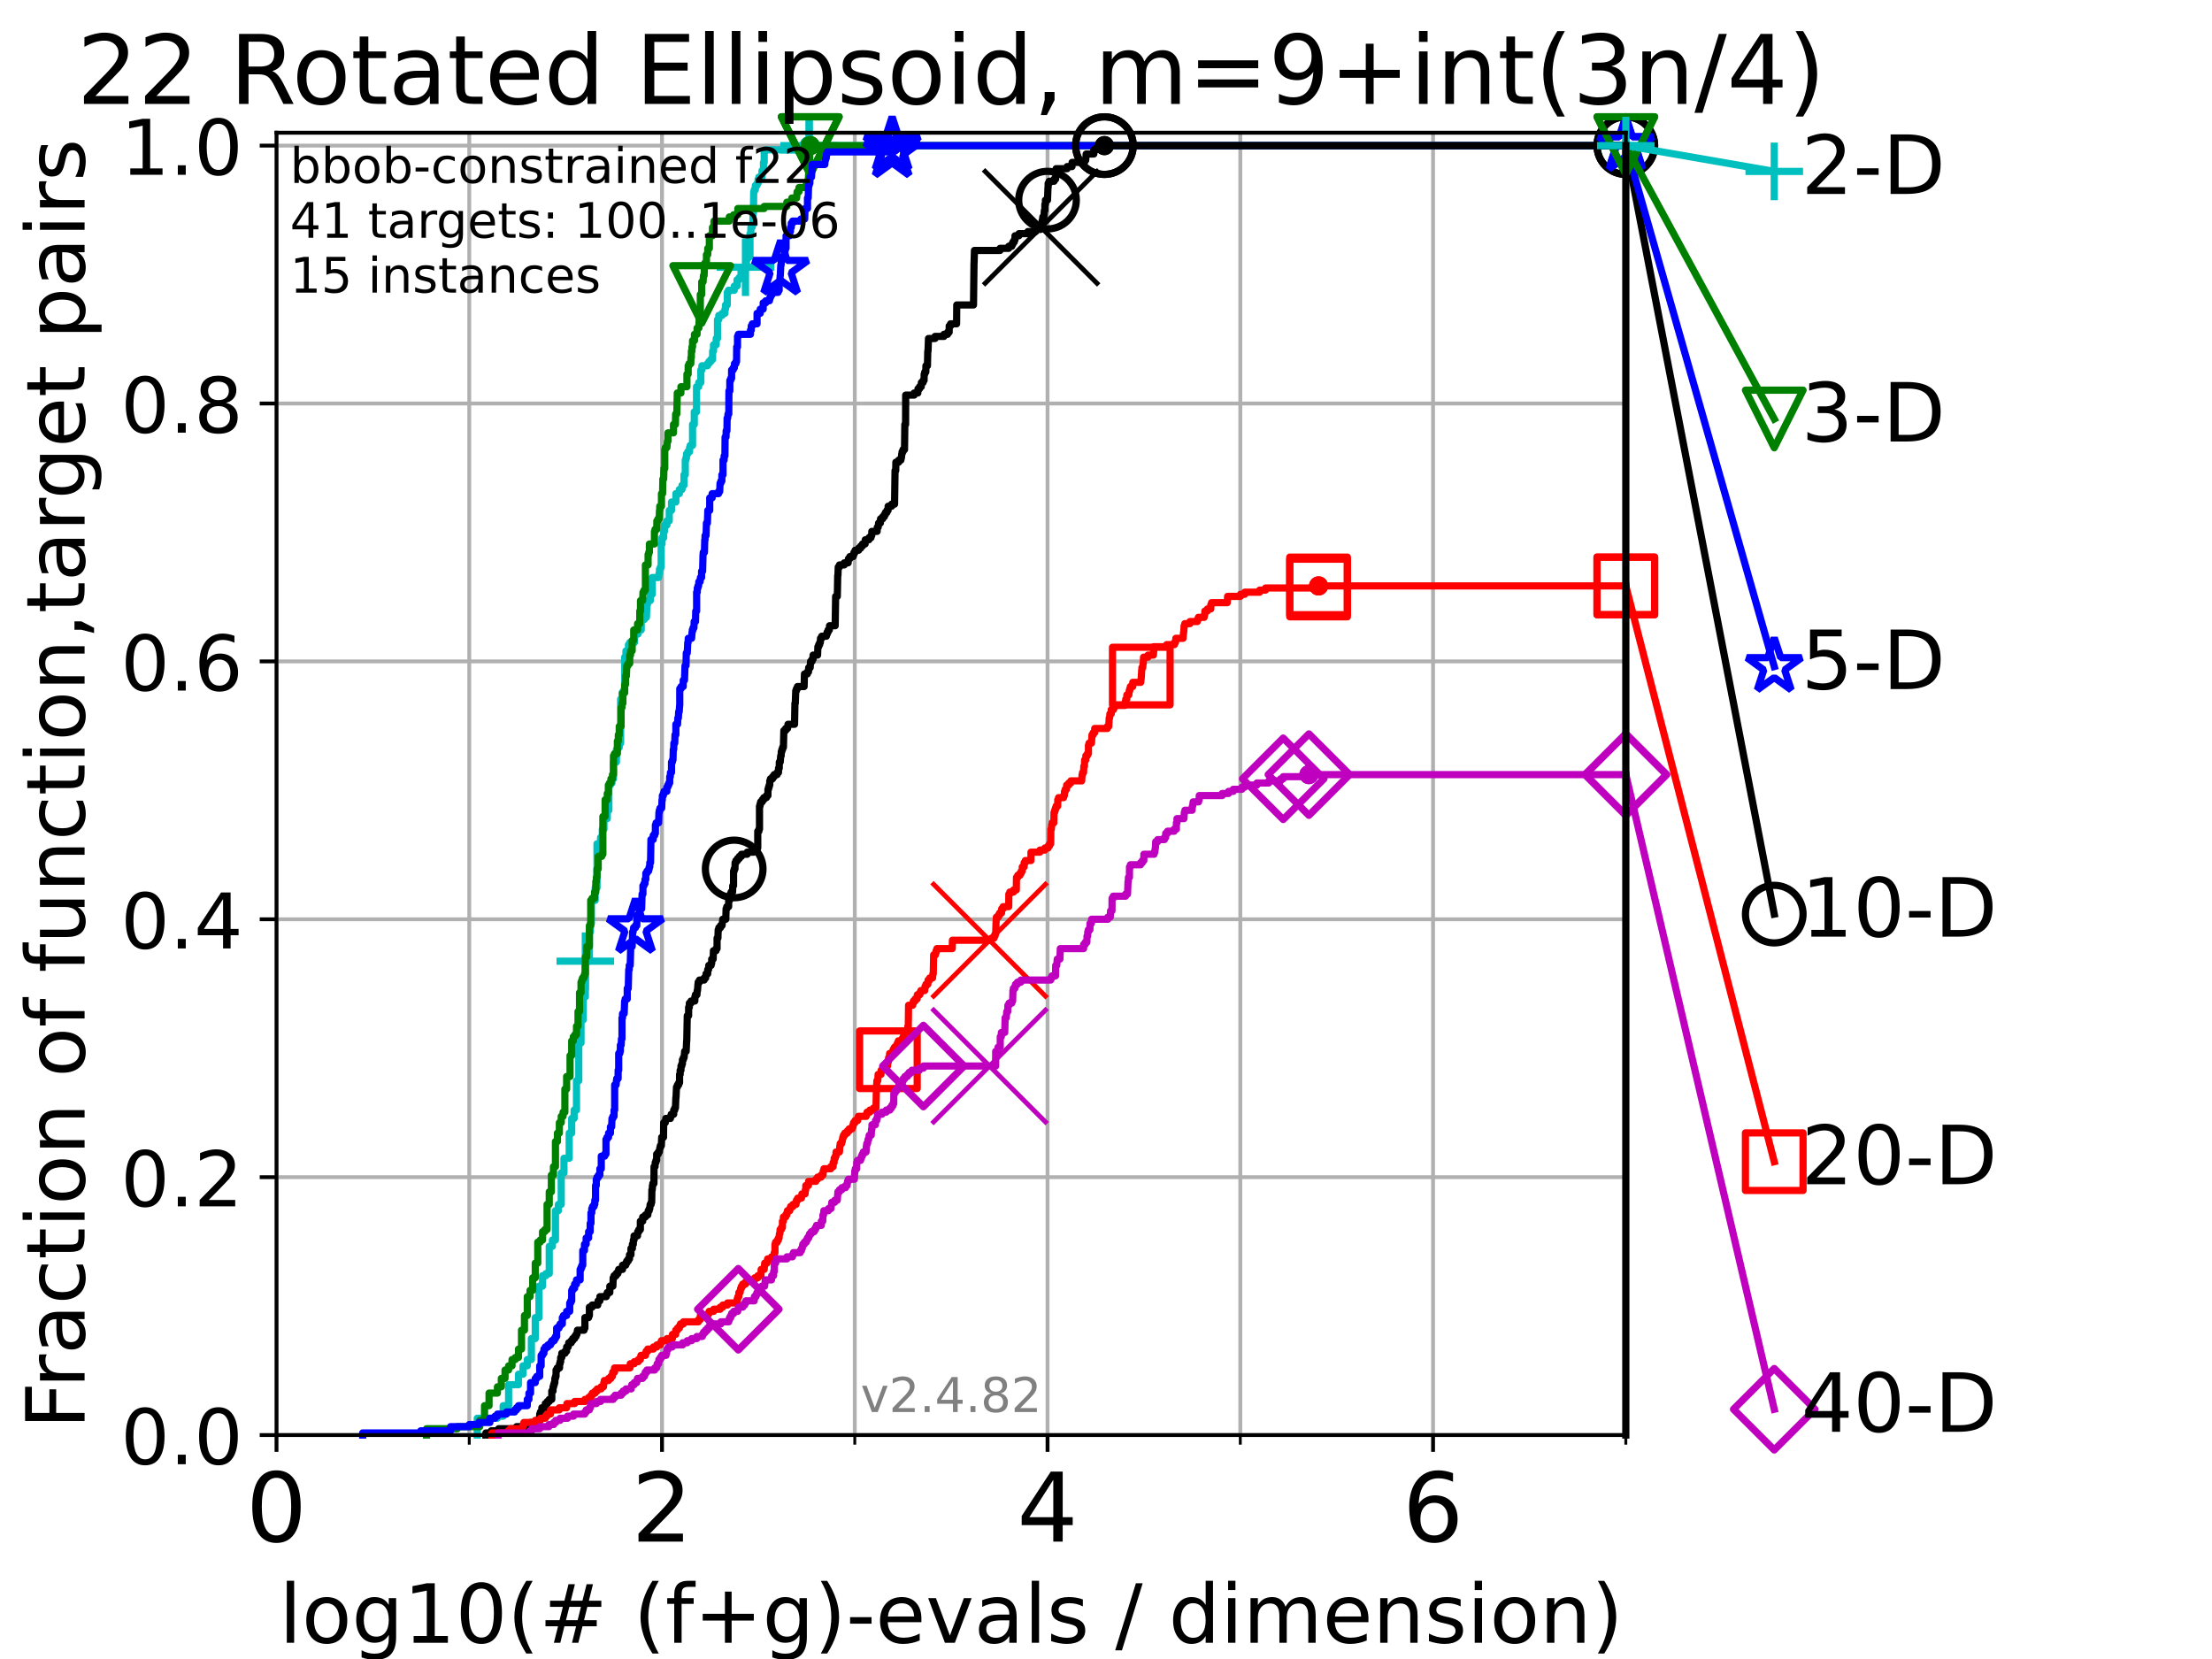 <?xml version="1.0" encoding="utf-8" standalone="no"?>
<!DOCTYPE svg PUBLIC "-//W3C//DTD SVG 1.1//EN"
  "http://www.w3.org/Graphics/SVG/1.1/DTD/svg11.dtd">
<!-- Created with matplotlib (https://matplotlib.org/) -->
<svg height="345.6pt" version="1.1" viewBox="0 0 460.8 345.6" width="460.8pt" xmlns="http://www.w3.org/2000/svg" xmlns:xlink="http://www.w3.org/1999/xlink">
 <defs>
  <style type="text/css">*{stroke-linecap:butt;stroke-linejoin:round;}</style>
 </defs>
 <g id="figure_1">
  <g id="patch_1">
   <path d="M 0 345.6 
L 460.8 345.6 
L 460.8 0 
L 0 0 
z
" style="fill:#ffffff;"/>
  </g>
  <g id="axes_1">
   <g id="patch_2">
    <path d="M 57.6 298.944 
L 338.688 298.944 
L 338.688 27.648 
L 57.6 27.648 
z
" style="fill:#ffffff;"/>
   </g>
   <g id="matplotlib.axis_1">
    <g id="xtick_1">
     <g id="line2d_1">
      <path clip-path="url(#p46607bfead)" d="M 57.6 298.944 
L 57.6 27.648 
" style="fill:none;stroke:#b0b0b0;stroke-linecap:square;stroke-width:0.8;"/>
     </g>
     <g id="line2d_2">
      <defs>
       <path d="M 0 0 
L 0 3.5 
" id="m3759cad4af" style="stroke:#000000;stroke-width:0.8;"/>
      </defs>
      <g>
       <use style="stroke:#000000;stroke-width:0.8;" x="57.6" xlink:href="#m3759cad4af" y="298.944"/>
      </g>
     </g>
     <g id="text_1">
      <!-- 0 -->
      <g transform="translate(51.237 321.141)scale(0.2 -0.2)">
       <defs>
        <path d="M 31.781 66.406 
Q 24.172 66.406 20.328 58.906 
Q 16.5 51.422 16.5 36.375 
Q 16.5 21.391 20.328 13.891 
Q 24.172 6.391 31.781 6.391 
Q 39.453 6.391 43.281 13.891 
Q 47.125 21.391 47.125 36.375 
Q 47.125 51.422 43.281 58.906 
Q 39.453 66.406 31.781 66.406 
z
M 31.781 74.219 
Q 44.047 74.219 50.516 64.516 
Q 56.984 54.828 56.984 36.375 
Q 56.984 17.969 50.516 8.266 
Q 44.047 -1.422 31.781 -1.422 
Q 19.531 -1.422 13.062 8.266 
Q 6.594 17.969 6.594 36.375 
Q 6.594 54.828 13.062 64.516 
Q 19.531 74.219 31.781 74.219 
z
" id="DejaVuSans-48"/>
       </defs>
       <use xlink:href="#DejaVuSans-48"/>
      </g>
     </g>
    </g>
    <g id="xtick_2">
     <g id="line2d_3">
      <path clip-path="url(#p46607bfead)" d="M 137.911 298.944 
L 137.911 27.648 
" style="fill:none;stroke:#b0b0b0;stroke-linecap:square;stroke-width:0.8;"/>
     </g>
     <g id="line2d_4">
      <g>
       <use style="stroke:#000000;stroke-width:0.8;" x="137.911" xlink:href="#m3759cad4af" y="298.944"/>
      </g>
     </g>
     <g id="text_2">
      <!-- 2 -->
      <g transform="translate(131.548 321.141)scale(0.2 -0.2)">
       <defs>
        <path d="M 19.188 8.297 
L 53.609 8.297 
L 53.609 0 
L 7.328 0 
L 7.328 8.297 
Q 12.938 14.109 22.625 23.891 
Q 32.328 33.688 34.812 36.531 
Q 39.547 41.844 41.422 45.531 
Q 43.312 49.219 43.312 52.781 
Q 43.312 58.594 39.234 62.25 
Q 35.156 65.922 28.609 65.922 
Q 23.969 65.922 18.812 64.312 
Q 13.672 62.703 7.812 59.422 
L 7.812 69.391 
Q 13.766 71.781 18.938 73 
Q 24.125 74.219 28.422 74.219 
Q 39.75 74.219 46.484 68.547 
Q 53.219 62.891 53.219 53.422 
Q 53.219 48.922 51.531 44.891 
Q 49.859 40.875 45.406 35.406 
Q 44.188 33.984 37.641 27.219 
Q 31.109 20.453 19.188 8.297 
z
" id="DejaVuSans-50"/>
       </defs>
       <use xlink:href="#DejaVuSans-50"/>
      </g>
     </g>
    </g>
    <g id="xtick_3">
     <g id="line2d_5">
      <path clip-path="url(#p46607bfead)" d="M 218.222 298.944 
L 218.222 27.648 
" style="fill:none;stroke:#b0b0b0;stroke-linecap:square;stroke-width:0.8;"/>
     </g>
     <g id="line2d_6">
      <g>
       <use style="stroke:#000000;stroke-width:0.8;" x="218.222" xlink:href="#m3759cad4af" y="298.944"/>
      </g>
     </g>
     <g id="text_3">
      <!-- 4 -->
      <g transform="translate(211.859 321.141)scale(0.2 -0.2)">
       <defs>
        <path d="M 37.797 64.312 
L 12.891 25.391 
L 37.797 25.391 
z
M 35.203 72.906 
L 47.609 72.906 
L 47.609 25.391 
L 58.016 25.391 
L 58.016 17.188 
L 47.609 17.188 
L 47.609 0 
L 37.797 0 
L 37.797 17.188 
L 4.891 17.188 
L 4.891 26.703 
z
" id="DejaVuSans-52"/>
       </defs>
       <use xlink:href="#DejaVuSans-52"/>
      </g>
     </g>
    </g>
    <g id="xtick_4">
     <g id="line2d_7">
      <path clip-path="url(#p46607bfead)" d="M 298.533 298.944 
L 298.533 27.648 
" style="fill:none;stroke:#b0b0b0;stroke-linecap:square;stroke-width:0.8;"/>
     </g>
     <g id="line2d_8">
      <g>
       <use style="stroke:#000000;stroke-width:0.8;" x="298.533" xlink:href="#m3759cad4af" y="298.944"/>
      </g>
     </g>
     <g id="text_4">
      <!-- 6 -->
      <g transform="translate(292.17 321.141)scale(0.2 -0.2)">
       <defs>
        <path d="M 33.016 40.375 
Q 26.375 40.375 22.484 35.828 
Q 18.609 31.297 18.609 23.391 
Q 18.609 15.531 22.484 10.953 
Q 26.375 6.391 33.016 6.391 
Q 39.656 6.391 43.531 10.953 
Q 47.406 15.531 47.406 23.391 
Q 47.406 31.297 43.531 35.828 
Q 39.656 40.375 33.016 40.375 
z
M 52.594 71.297 
L 52.594 62.312 
Q 48.875 64.062 45.094 64.984 
Q 41.312 65.922 37.594 65.922 
Q 27.828 65.922 22.672 59.328 
Q 17.531 52.734 16.797 39.406 
Q 19.672 43.656 24.016 45.922 
Q 28.375 48.188 33.594 48.188 
Q 44.578 48.188 50.953 41.516 
Q 57.328 34.859 57.328 23.391 
Q 57.328 12.156 50.688 5.359 
Q 44.047 -1.422 33.016 -1.422 
Q 20.359 -1.422 13.672 8.266 
Q 6.984 17.969 6.984 36.375 
Q 6.984 53.656 15.188 63.938 
Q 23.391 74.219 37.203 74.219 
Q 40.922 74.219 44.703 73.484 
Q 48.484 72.75 52.594 71.297 
z
" id="DejaVuSans-54"/>
       </defs>
       <use xlink:href="#DejaVuSans-54"/>
      </g>
     </g>
    </g>
    <g id="xtick_5">
     <g id="line2d_9">
      <path clip-path="url(#p46607bfead)" d="M 97.755 298.944 
L 97.755 27.648 
" style="fill:none;stroke:#b0b0b0;stroke-linecap:square;stroke-width:0.8;"/>
     </g>
     <g id="line2d_10">
      <defs>
       <path d="M 0 0 
L 0 2 
" id="ma0cd101fb1" style="stroke:#000000;stroke-width:0.6;"/>
      </defs>
      <g>
       <use style="stroke:#000000;stroke-width:0.6;" x="97.755" xlink:href="#ma0cd101fb1" y="298.944"/>
      </g>
     </g>
    </g>
    <g id="xtick_6">
     <g id="line2d_11">
      <path clip-path="url(#p46607bfead)" d="M 178.066 298.944 
L 178.066 27.648 
" style="fill:none;stroke:#b0b0b0;stroke-linecap:square;stroke-width:0.8;"/>
     </g>
     <g id="line2d_12">
      <g>
       <use style="stroke:#000000;stroke-width:0.6;" x="178.066" xlink:href="#ma0cd101fb1" y="298.944"/>
      </g>
     </g>
    </g>
    <g id="xtick_7">
     <g id="line2d_13">
      <path clip-path="url(#p46607bfead)" d="M 258.377 298.944 
L 258.377 27.648 
" style="fill:none;stroke:#b0b0b0;stroke-linecap:square;stroke-width:0.8;"/>
     </g>
     <g id="line2d_14">
      <g>
       <use style="stroke:#000000;stroke-width:0.6;" x="258.377" xlink:href="#ma0cd101fb1" y="298.944"/>
      </g>
     </g>
    </g>
    <g id="xtick_8">
     <g id="line2d_15">
      <path clip-path="url(#p46607bfead)" d="M 338.688 298.944 
L 338.688 27.648 
" style="fill:none;stroke:#b0b0b0;stroke-linecap:square;stroke-width:0.8;"/>
     </g>
     <g id="line2d_16">
      <g>
       <use style="stroke:#000000;stroke-width:0.6;" x="338.688" xlink:href="#ma0cd101fb1" y="298.944"/>
      </g>
     </g>
    </g>
    <g id="text_5">
     <!-- log10(# (f+g)-evals / dimension) -->
     <g transform="translate(58.145 342.218)scale(0.17 -0.17)">
      <defs>
       <path d="M 9.422 75.984 
L 18.406 75.984 
L 18.406 0 
L 9.422 0 
z
" id="DejaVuSans-108"/>
       <path d="M 30.609 48.391 
Q 23.391 48.391 19.188 42.75 
Q 14.984 37.109 14.984 27.297 
Q 14.984 17.484 19.156 11.844 
Q 23.344 6.203 30.609 6.203 
Q 37.797 6.203 41.984 11.859 
Q 46.188 17.531 46.188 27.297 
Q 46.188 37.016 41.984 42.703 
Q 37.797 48.391 30.609 48.391 
z
M 30.609 56 
Q 42.328 56 49.016 48.375 
Q 55.719 40.766 55.719 27.297 
Q 55.719 13.875 49.016 6.219 
Q 42.328 -1.422 30.609 -1.422 
Q 18.844 -1.422 12.172 6.219 
Q 5.516 13.875 5.516 27.297 
Q 5.516 40.766 12.172 48.375 
Q 18.844 56 30.609 56 
z
" id="DejaVuSans-111"/>
       <path d="M 45.406 27.984 
Q 45.406 37.75 41.375 43.109 
Q 37.359 48.484 30.078 48.484 
Q 22.859 48.484 18.828 43.109 
Q 14.797 37.75 14.797 27.984 
Q 14.797 18.266 18.828 12.891 
Q 22.859 7.516 30.078 7.516 
Q 37.359 7.516 41.375 12.891 
Q 45.406 18.266 45.406 27.984 
z
M 54.391 6.781 
Q 54.391 -7.172 48.188 -13.984 
Q 42 -20.797 29.203 -20.797 
Q 24.469 -20.797 20.266 -20.094 
Q 16.062 -19.391 12.109 -17.922 
L 12.109 -9.188 
Q 16.062 -11.328 19.922 -12.344 
Q 23.781 -13.375 27.781 -13.375 
Q 36.625 -13.375 41.016 -8.766 
Q 45.406 -4.156 45.406 5.172 
L 45.406 9.625 
Q 42.625 4.781 38.281 2.391 
Q 33.938 0 27.875 0 
Q 17.828 0 11.672 7.656 
Q 5.516 15.328 5.516 27.984 
Q 5.516 40.672 11.672 48.328 
Q 17.828 56 27.875 56 
Q 33.938 56 38.281 53.609 
Q 42.625 51.219 45.406 46.391 
L 45.406 54.688 
L 54.391 54.688 
z
" id="DejaVuSans-103"/>
       <path d="M 12.406 8.297 
L 28.516 8.297 
L 28.516 63.922 
L 10.984 60.406 
L 10.984 69.391 
L 28.422 72.906 
L 38.281 72.906 
L 38.281 8.297 
L 54.391 8.297 
L 54.391 0 
L 12.406 0 
z
" id="DejaVuSans-49"/>
       <path d="M 31 75.875 
Q 24.469 64.656 21.281 53.656 
Q 18.109 42.672 18.109 31.391 
Q 18.109 20.125 21.312 9.062 
Q 24.516 -2 31 -13.188 
L 23.188 -13.188 
Q 15.875 -1.703 12.234 9.375 
Q 8.594 20.453 8.594 31.391 
Q 8.594 42.281 12.203 53.312 
Q 15.828 64.359 23.188 75.875 
z
" id="DejaVuSans-40"/>
       <path d="M 51.125 44 
L 36.922 44 
L 32.812 27.688 
L 47.125 27.688 
z
M 43.797 71.781 
L 38.719 51.516 
L 52.984 51.516 
L 58.109 71.781 
L 65.922 71.781 
L 60.891 51.516 
L 76.125 51.516 
L 76.125 44 
L 58.984 44 
L 54.984 27.688 
L 70.516 27.688 
L 70.516 20.219 
L 53.078 20.219 
L 48 0 
L 40.188 0 
L 45.219 20.219 
L 30.906 20.219 
L 25.875 0 
L 18.016 0 
L 23.094 20.219 
L 7.719 20.219 
L 7.719 27.688 
L 24.906 27.688 
L 29 44 
L 13.281 44 
L 13.281 51.516 
L 30.906 51.516 
L 35.891 71.781 
z
" id="DejaVuSans-35"/>
       <path id="DejaVuSans-32"/>
       <path d="M 37.109 75.984 
L 37.109 68.5 
L 28.516 68.5 
Q 23.688 68.5 21.797 66.547 
Q 19.922 64.594 19.922 59.516 
L 19.922 54.688 
L 34.719 54.688 
L 34.719 47.703 
L 19.922 47.703 
L 19.922 0 
L 10.891 0 
L 10.891 47.703 
L 2.297 47.703 
L 2.297 54.688 
L 10.891 54.688 
L 10.891 58.5 
Q 10.891 67.625 15.141 71.797 
Q 19.391 75.984 28.609 75.984 
z
" id="DejaVuSans-102"/>
       <path d="M 46 62.703 
L 46 35.5 
L 73.188 35.5 
L 73.188 27.203 
L 46 27.203 
L 46 0 
L 37.797 0 
L 37.797 27.203 
L 10.594 27.203 
L 10.594 35.5 
L 37.797 35.5 
L 37.797 62.703 
z
" id="DejaVuSans-43"/>
       <path d="M 8.016 75.875 
L 15.828 75.875 
Q 23.141 64.359 26.781 53.312 
Q 30.422 42.281 30.422 31.391 
Q 30.422 20.453 26.781 9.375 
Q 23.141 -1.703 15.828 -13.188 
L 8.016 -13.188 
Q 14.5 -2 17.703 9.062 
Q 20.906 20.125 20.906 31.391 
Q 20.906 42.672 17.703 53.656 
Q 14.5 64.656 8.016 75.875 
z
" id="DejaVuSans-41"/>
       <path d="M 4.891 31.391 
L 31.203 31.391 
L 31.203 23.391 
L 4.891 23.391 
z
" id="DejaVuSans-45"/>
       <path d="M 56.203 29.594 
L 56.203 25.203 
L 14.891 25.203 
Q 15.484 15.922 20.484 11.062 
Q 25.484 6.203 34.422 6.203 
Q 39.594 6.203 44.453 7.469 
Q 49.312 8.734 54.109 11.281 
L 54.109 2.781 
Q 49.266 0.734 44.188 -0.344 
Q 39.109 -1.422 33.891 -1.422 
Q 20.797 -1.422 13.156 6.188 
Q 5.516 13.812 5.516 26.812 
Q 5.516 40.234 12.766 48.109 
Q 20.016 56 32.328 56 
Q 43.359 56 49.781 48.891 
Q 56.203 41.797 56.203 29.594 
z
M 47.219 32.234 
Q 47.125 39.594 43.094 43.984 
Q 39.062 48.391 32.422 48.391 
Q 24.906 48.391 20.391 44.141 
Q 15.875 39.891 15.188 32.172 
z
" id="DejaVuSans-101"/>
       <path d="M 2.984 54.688 
L 12.5 54.688 
L 29.594 8.797 
L 46.688 54.688 
L 56.203 54.688 
L 35.688 0 
L 23.484 0 
z
" id="DejaVuSans-118"/>
       <path d="M 34.281 27.484 
Q 23.391 27.484 19.188 25 
Q 14.984 22.516 14.984 16.5 
Q 14.984 11.719 18.141 8.906 
Q 21.297 6.109 26.703 6.109 
Q 34.188 6.109 38.703 11.406 
Q 43.219 16.703 43.219 25.484 
L 43.219 27.484 
z
M 52.203 31.203 
L 52.203 0 
L 43.219 0 
L 43.219 8.297 
Q 40.141 3.328 35.547 0.953 
Q 30.953 -1.422 24.312 -1.422 
Q 15.922 -1.422 10.953 3.297 
Q 6 8.016 6 15.922 
Q 6 25.141 12.172 29.828 
Q 18.359 34.516 30.609 34.516 
L 43.219 34.516 
L 43.219 35.406 
Q 43.219 41.609 39.141 45 
Q 35.062 48.391 27.688 48.391 
Q 23 48.391 18.547 47.266 
Q 14.109 46.141 10.016 43.891 
L 10.016 52.203 
Q 14.938 54.109 19.578 55.047 
Q 24.219 56 28.609 56 
Q 40.484 56 46.344 49.844 
Q 52.203 43.703 52.203 31.203 
z
" id="DejaVuSans-97"/>
       <path d="M 44.281 53.078 
L 44.281 44.578 
Q 40.484 46.531 36.375 47.5 
Q 32.281 48.484 27.875 48.484 
Q 21.188 48.484 17.844 46.438 
Q 14.5 44.391 14.5 40.281 
Q 14.5 37.156 16.891 35.375 
Q 19.281 33.594 26.516 31.984 
L 29.594 31.297 
Q 39.156 29.25 43.188 25.516 
Q 47.219 21.781 47.219 15.094 
Q 47.219 7.469 41.188 3.016 
Q 35.156 -1.422 24.609 -1.422 
Q 20.219 -1.422 15.453 -0.562 
Q 10.688 0.297 5.422 2 
L 5.422 11.281 
Q 10.406 8.688 15.234 7.391 
Q 20.062 6.109 24.812 6.109 
Q 31.156 6.109 34.562 8.281 
Q 37.984 10.453 37.984 14.406 
Q 37.984 18.062 35.516 20.016 
Q 33.062 21.969 24.703 23.781 
L 21.578 24.516 
Q 13.234 26.266 9.516 29.906 
Q 5.812 33.547 5.812 39.891 
Q 5.812 47.609 11.281 51.797 
Q 16.75 56 26.812 56 
Q 31.781 56 36.172 55.266 
Q 40.578 54.547 44.281 53.078 
z
" id="DejaVuSans-115"/>
       <path d="M 25.391 72.906 
L 33.688 72.906 
L 8.297 -9.281 
L 0 -9.281 
z
" id="DejaVuSans-47"/>
       <path d="M 45.406 46.391 
L 45.406 75.984 
L 54.391 75.984 
L 54.391 0 
L 45.406 0 
L 45.406 8.203 
Q 42.578 3.328 38.25 0.953 
Q 33.938 -1.422 27.875 -1.422 
Q 17.969 -1.422 11.734 6.484 
Q 5.516 14.406 5.516 27.297 
Q 5.516 40.188 11.734 48.094 
Q 17.969 56 27.875 56 
Q 33.938 56 38.25 53.625 
Q 42.578 51.266 45.406 46.391 
z
M 14.797 27.297 
Q 14.797 17.391 18.875 11.75 
Q 22.953 6.109 30.078 6.109 
Q 37.203 6.109 41.297 11.75 
Q 45.406 17.391 45.406 27.297 
Q 45.406 37.203 41.297 42.844 
Q 37.203 48.484 30.078 48.484 
Q 22.953 48.484 18.875 42.844 
Q 14.797 37.203 14.797 27.297 
z
" id="DejaVuSans-100"/>
       <path d="M 9.422 54.688 
L 18.406 54.688 
L 18.406 0 
L 9.422 0 
z
M 9.422 75.984 
L 18.406 75.984 
L 18.406 64.594 
L 9.422 64.594 
z
" id="DejaVuSans-105"/>
       <path d="M 52 44.188 
Q 55.375 50.25 60.062 53.125 
Q 64.75 56 71.094 56 
Q 79.641 56 84.281 50.016 
Q 88.922 44.047 88.922 33.016 
L 88.922 0 
L 79.891 0 
L 79.891 32.719 
Q 79.891 40.578 77.094 44.375 
Q 74.312 48.188 68.609 48.188 
Q 61.625 48.188 57.562 43.547 
Q 53.516 38.922 53.516 30.906 
L 53.516 0 
L 44.484 0 
L 44.484 32.719 
Q 44.484 40.625 41.703 44.406 
Q 38.922 48.188 33.109 48.188 
Q 26.219 48.188 22.156 43.531 
Q 18.109 38.875 18.109 30.906 
L 18.109 0 
L 9.078 0 
L 9.078 54.688 
L 18.109 54.688 
L 18.109 46.188 
Q 21.188 51.219 25.484 53.609 
Q 29.781 56 35.688 56 
Q 41.656 56 45.828 52.969 
Q 50 49.953 52 44.188 
z
" id="DejaVuSans-109"/>
       <path d="M 54.891 33.016 
L 54.891 0 
L 45.906 0 
L 45.906 32.719 
Q 45.906 40.484 42.875 44.328 
Q 39.844 48.188 33.797 48.188 
Q 26.516 48.188 22.312 43.547 
Q 18.109 38.922 18.109 30.906 
L 18.109 0 
L 9.078 0 
L 9.078 54.688 
L 18.109 54.688 
L 18.109 46.188 
Q 21.344 51.125 25.703 53.562 
Q 30.078 56 35.797 56 
Q 45.219 56 50.047 50.172 
Q 54.891 44.344 54.891 33.016 
z
" id="DejaVuSans-110"/>
      </defs>
      <use xlink:href="#DejaVuSans-108"/>
      <use x="27.783" xlink:href="#DejaVuSans-111"/>
      <use x="88.965" xlink:href="#DejaVuSans-103"/>
      <use x="152.441" xlink:href="#DejaVuSans-49"/>
      <use x="216.064" xlink:href="#DejaVuSans-48"/>
      <use x="279.688" xlink:href="#DejaVuSans-40"/>
      <use x="318.701" xlink:href="#DejaVuSans-35"/>
      <use x="402.49" xlink:href="#DejaVuSans-32"/>
      <use x="434.277" xlink:href="#DejaVuSans-40"/>
      <use x="473.291" xlink:href="#DejaVuSans-102"/>
      <use x="508.496" xlink:href="#DejaVuSans-43"/>
      <use x="592.285" xlink:href="#DejaVuSans-103"/>
      <use x="655.762" xlink:href="#DejaVuSans-41"/>
      <use x="694.775" xlink:href="#DejaVuSans-45"/>
      <use x="730.859" xlink:href="#DejaVuSans-101"/>
      <use x="792.383" xlink:href="#DejaVuSans-118"/>
      <use x="851.562" xlink:href="#DejaVuSans-97"/>
      <use x="912.842" xlink:href="#DejaVuSans-108"/>
      <use x="940.625" xlink:href="#DejaVuSans-115"/>
      <use x="992.725" xlink:href="#DejaVuSans-32"/>
      <use x="1024.512" xlink:href="#DejaVuSans-47"/>
      <use x="1058.203" xlink:href="#DejaVuSans-32"/>
      <use x="1089.99" xlink:href="#DejaVuSans-100"/>
      <use x="1153.467" xlink:href="#DejaVuSans-105"/>
      <use x="1181.25" xlink:href="#DejaVuSans-109"/>
      <use x="1278.662" xlink:href="#DejaVuSans-101"/>
      <use x="1340.186" xlink:href="#DejaVuSans-110"/>
      <use x="1403.564" xlink:href="#DejaVuSans-115"/>
      <use x="1455.664" xlink:href="#DejaVuSans-105"/>
      <use x="1483.447" xlink:href="#DejaVuSans-111"/>
      <use x="1544.629" xlink:href="#DejaVuSans-110"/>
      <use x="1608.008" xlink:href="#DejaVuSans-41"/>
     </g>
    </g>
   </g>
   <g id="matplotlib.axis_2">
    <g id="ytick_1">
     <g id="line2d_17">
      <path clip-path="url(#p46607bfead)" d="M 57.6 298.944 
L 338.688 298.944 
" style="fill:none;stroke:#b0b0b0;stroke-linecap:square;stroke-width:0.8;"/>
     </g>
     <g id="line2d_18">
      <defs>
       <path d="M 0 0 
L -3.5 0 
" id="m3ff605062a" style="stroke:#000000;stroke-width:0.8;"/>
      </defs>
      <g>
       <use style="stroke:#000000;stroke-width:0.8;" x="57.6" xlink:href="#m3ff605062a" y="298.944"/>
      </g>
     </g>
     <g id="text_6">
      <!-- 0.0 -->
      <g transform="translate(25.155 305.023)scale(0.16 -0.16)">
       <defs>
        <path d="M 10.688 12.406 
L 21 12.406 
L 21 0 
L 10.688 0 
z
" id="DejaVuSans-46"/>
       </defs>
       <use xlink:href="#DejaVuSans-48"/>
       <use x="63.623" xlink:href="#DejaVuSans-46"/>
       <use x="95.41" xlink:href="#DejaVuSans-48"/>
      </g>
     </g>
    </g>
    <g id="ytick_2">
     <g id="line2d_19">
      <path clip-path="url(#p46607bfead)" d="M 57.6 245.222 
L 338.688 245.222 
" style="fill:none;stroke:#b0b0b0;stroke-linecap:square;stroke-width:0.8;"/>
     </g>
     <g id="line2d_20">
      <g>
       <use style="stroke:#000000;stroke-width:0.8;" x="57.6" xlink:href="#m3ff605062a" y="245.222"/>
      </g>
     </g>
     <g id="text_7">
      <!-- 0.2 -->
      <g transform="translate(25.155 251.301)scale(0.16 -0.16)">
       <use xlink:href="#DejaVuSans-48"/>
       <use x="63.623" xlink:href="#DejaVuSans-46"/>
       <use x="95.41" xlink:href="#DejaVuSans-50"/>
      </g>
     </g>
    </g>
    <g id="ytick_3">
     <g id="line2d_21">
      <path clip-path="url(#p46607bfead)" d="M 57.6 191.5 
L 338.688 191.5 
" style="fill:none;stroke:#b0b0b0;stroke-linecap:square;stroke-width:0.8;"/>
     </g>
     <g id="line2d_22">
      <g>
       <use style="stroke:#000000;stroke-width:0.8;" x="57.6" xlink:href="#m3ff605062a" y="191.5"/>
      </g>
     </g>
     <g id="text_8">
      <!-- 0.4 -->
      <g transform="translate(25.155 197.579)scale(0.16 -0.16)">
       <use xlink:href="#DejaVuSans-48"/>
       <use x="63.623" xlink:href="#DejaVuSans-46"/>
       <use x="95.41" xlink:href="#DejaVuSans-52"/>
      </g>
     </g>
    </g>
    <g id="ytick_4">
     <g id="line2d_23">
      <path clip-path="url(#p46607bfead)" d="M 57.6 137.778 
L 338.688 137.778 
" style="fill:none;stroke:#b0b0b0;stroke-linecap:square;stroke-width:0.8;"/>
     </g>
     <g id="line2d_24">
      <g>
       <use style="stroke:#000000;stroke-width:0.8;" x="57.6" xlink:href="#m3ff605062a" y="137.778"/>
      </g>
     </g>
     <g id="text_9">
      <!-- 0.6 -->
      <g transform="translate(25.155 143.857)scale(0.16 -0.16)">
       <use xlink:href="#DejaVuSans-48"/>
       <use x="63.623" xlink:href="#DejaVuSans-46"/>
       <use x="95.41" xlink:href="#DejaVuSans-54"/>
      </g>
     </g>
    </g>
    <g id="ytick_5">
     <g id="line2d_25">
      <path clip-path="url(#p46607bfead)" d="M 57.6 84.056 
L 338.688 84.056 
" style="fill:none;stroke:#b0b0b0;stroke-linecap:square;stroke-width:0.8;"/>
     </g>
     <g id="line2d_26">
      <g>
       <use style="stroke:#000000;stroke-width:0.8;" x="57.6" xlink:href="#m3ff605062a" y="84.056"/>
      </g>
     </g>
     <g id="text_10">
      <!-- 0.8 -->
      <g transform="translate(25.155 90.135)scale(0.16 -0.16)">
       <defs>
        <path d="M 31.781 34.625 
Q 24.75 34.625 20.719 30.859 
Q 16.703 27.094 16.703 20.516 
Q 16.703 13.922 20.719 10.156 
Q 24.75 6.391 31.781 6.391 
Q 38.812 6.391 42.859 10.172 
Q 46.922 13.969 46.922 20.516 
Q 46.922 27.094 42.891 30.859 
Q 38.875 34.625 31.781 34.625 
z
M 21.922 38.812 
Q 15.578 40.375 12.031 44.719 
Q 8.5 49.078 8.5 55.328 
Q 8.5 64.062 14.719 69.141 
Q 20.953 74.219 31.781 74.219 
Q 42.672 74.219 48.875 69.141 
Q 55.078 64.062 55.078 55.328 
Q 55.078 49.078 51.531 44.719 
Q 48 40.375 41.703 38.812 
Q 48.828 37.156 52.797 32.312 
Q 56.781 27.484 56.781 20.516 
Q 56.781 9.906 50.312 4.234 
Q 43.844 -1.422 31.781 -1.422 
Q 19.734 -1.422 13.25 4.234 
Q 6.781 9.906 6.781 20.516 
Q 6.781 27.484 10.781 32.312 
Q 14.797 37.156 21.922 38.812 
z
M 18.312 54.391 
Q 18.312 48.734 21.844 45.562 
Q 25.391 42.391 31.781 42.391 
Q 38.141 42.391 41.719 45.562 
Q 45.312 48.734 45.312 54.391 
Q 45.312 60.062 41.719 63.234 
Q 38.141 66.406 31.781 66.406 
Q 25.391 66.406 21.844 63.234 
Q 18.312 60.062 18.312 54.391 
z
" id="DejaVuSans-56"/>
       </defs>
       <use xlink:href="#DejaVuSans-48"/>
       <use x="63.623" xlink:href="#DejaVuSans-46"/>
       <use x="95.41" xlink:href="#DejaVuSans-56"/>
      </g>
     </g>
    </g>
    <g id="ytick_6">
     <g id="line2d_27">
      <path clip-path="url(#p46607bfead)" d="M 57.6 30.334 
L 338.688 30.334 
" style="fill:none;stroke:#b0b0b0;stroke-linecap:square;stroke-width:0.8;"/>
     </g>
     <g id="line2d_28">
      <g>
       <use style="stroke:#000000;stroke-width:0.8;" x="57.6" xlink:href="#m3ff605062a" y="30.334"/>
      </g>
     </g>
     <g id="text_11">
      <!-- 1.0 -->
      <g transform="translate(25.155 36.413)scale(0.16 -0.16)">
       <use xlink:href="#DejaVuSans-49"/>
       <use x="63.623" xlink:href="#DejaVuSans-46"/>
       <use x="95.41" xlink:href="#DejaVuSans-48"/>
      </g>
     </g>
    </g>
    <g id="text_12">
     <!-- Fraction of function,target pairs -->
     <g transform="translate(17.62 297.681)rotate(-90)scale(0.17 -0.17)">
      <defs>
       <path d="M 9.812 72.906 
L 51.703 72.906 
L 51.703 64.594 
L 19.672 64.594 
L 19.672 43.109 
L 48.578 43.109 
L 48.578 34.812 
L 19.672 34.812 
L 19.672 0 
L 9.812 0 
z
" id="DejaVuSans-70"/>
       <path d="M 41.109 46.297 
Q 39.594 47.172 37.812 47.578 
Q 36.031 48 33.891 48 
Q 26.266 48 22.188 43.047 
Q 18.109 38.094 18.109 28.812 
L 18.109 0 
L 9.078 0 
L 9.078 54.688 
L 18.109 54.688 
L 18.109 46.188 
Q 20.953 51.172 25.484 53.578 
Q 30.031 56 36.531 56 
Q 37.453 56 38.578 55.875 
Q 39.703 55.766 41.062 55.516 
z
" id="DejaVuSans-114"/>
       <path d="M 48.781 52.594 
L 48.781 44.188 
Q 44.969 46.297 41.141 47.344 
Q 37.312 48.391 33.406 48.391 
Q 24.656 48.391 19.812 42.844 
Q 14.984 37.312 14.984 27.297 
Q 14.984 17.281 19.812 11.734 
Q 24.656 6.203 33.406 6.203 
Q 37.312 6.203 41.141 7.25 
Q 44.969 8.297 48.781 10.406 
L 48.781 2.094 
Q 45.016 0.344 40.984 -0.531 
Q 36.969 -1.422 32.422 -1.422 
Q 20.062 -1.422 12.781 6.344 
Q 5.516 14.109 5.516 27.297 
Q 5.516 40.672 12.859 48.328 
Q 20.219 56 33.016 56 
Q 37.156 56 41.109 55.141 
Q 45.062 54.297 48.781 52.594 
z
" id="DejaVuSans-99"/>
       <path d="M 18.312 70.219 
L 18.312 54.688 
L 36.812 54.688 
L 36.812 47.703 
L 18.312 47.703 
L 18.312 18.016 
Q 18.312 11.328 20.141 9.422 
Q 21.969 7.516 27.594 7.516 
L 36.812 7.516 
L 36.812 0 
L 27.594 0 
Q 17.188 0 13.234 3.875 
Q 9.281 7.766 9.281 18.016 
L 9.281 47.703 
L 2.688 47.703 
L 2.688 54.688 
L 9.281 54.688 
L 9.281 70.219 
z
" id="DejaVuSans-116"/>
       <path d="M 8.5 21.578 
L 8.5 54.688 
L 17.484 54.688 
L 17.484 21.922 
Q 17.484 14.156 20.5 10.266 
Q 23.531 6.391 29.594 6.391 
Q 36.859 6.391 41.078 11.031 
Q 45.312 15.672 45.312 23.688 
L 45.312 54.688 
L 54.297 54.688 
L 54.297 0 
L 45.312 0 
L 45.312 8.406 
Q 42.047 3.422 37.719 1 
Q 33.406 -1.422 27.688 -1.422 
Q 18.266 -1.422 13.375 4.438 
Q 8.5 10.297 8.5 21.578 
z
M 31.109 56 
z
" id="DejaVuSans-117"/>
       <path d="M 11.719 12.406 
L 22.016 12.406 
L 22.016 4 
L 14.016 -11.625 
L 7.719 -11.625 
L 11.719 4 
z
" id="DejaVuSans-44"/>
       <path d="M 18.109 8.203 
L 18.109 -20.797 
L 9.078 -20.797 
L 9.078 54.688 
L 18.109 54.688 
L 18.109 46.391 
Q 20.953 51.266 25.266 53.625 
Q 29.594 56 35.594 56 
Q 45.562 56 51.781 48.094 
Q 58.016 40.188 58.016 27.297 
Q 58.016 14.406 51.781 6.484 
Q 45.562 -1.422 35.594 -1.422 
Q 29.594 -1.422 25.266 0.953 
Q 20.953 3.328 18.109 8.203 
z
M 48.688 27.297 
Q 48.688 37.203 44.609 42.844 
Q 40.531 48.484 33.406 48.484 
Q 26.266 48.484 22.188 42.844 
Q 18.109 37.203 18.109 27.297 
Q 18.109 17.391 22.188 11.75 
Q 26.266 6.109 33.406 6.109 
Q 40.531 6.109 44.609 11.75 
Q 48.688 17.391 48.688 27.297 
z
" id="DejaVuSans-112"/>
      </defs>
      <use xlink:href="#DejaVuSans-70"/>
      <use x="50.27" xlink:href="#DejaVuSans-114"/>
      <use x="91.383" xlink:href="#DejaVuSans-97"/>
      <use x="152.662" xlink:href="#DejaVuSans-99"/>
      <use x="207.643" xlink:href="#DejaVuSans-116"/>
      <use x="246.852" xlink:href="#DejaVuSans-105"/>
      <use x="274.635" xlink:href="#DejaVuSans-111"/>
      <use x="335.816" xlink:href="#DejaVuSans-110"/>
      <use x="399.195" xlink:href="#DejaVuSans-32"/>
      <use x="430.982" xlink:href="#DejaVuSans-111"/>
      <use x="492.164" xlink:href="#DejaVuSans-102"/>
      <use x="527.369" xlink:href="#DejaVuSans-32"/>
      <use x="559.156" xlink:href="#DejaVuSans-102"/>
      <use x="594.361" xlink:href="#DejaVuSans-117"/>
      <use x="657.74" xlink:href="#DejaVuSans-110"/>
      <use x="721.119" xlink:href="#DejaVuSans-99"/>
      <use x="776.1" xlink:href="#DejaVuSans-116"/>
      <use x="815.309" xlink:href="#DejaVuSans-105"/>
      <use x="843.092" xlink:href="#DejaVuSans-111"/>
      <use x="904.273" xlink:href="#DejaVuSans-110"/>
      <use x="967.652" xlink:href="#DejaVuSans-44"/>
      <use x="999.439" xlink:href="#DejaVuSans-116"/>
      <use x="1038.648" xlink:href="#DejaVuSans-97"/>
      <use x="1099.928" xlink:href="#DejaVuSans-114"/>
      <use x="1139.291" xlink:href="#DejaVuSans-103"/>
      <use x="1202.768" xlink:href="#DejaVuSans-101"/>
      <use x="1264.291" xlink:href="#DejaVuSans-116"/>
      <use x="1303.5" xlink:href="#DejaVuSans-32"/>
      <use x="1335.287" xlink:href="#DejaVuSans-112"/>
      <use x="1398.764" xlink:href="#DejaVuSans-97"/>
      <use x="1460.043" xlink:href="#DejaVuSans-105"/>
      <use x="1487.826" xlink:href="#DejaVuSans-114"/>
      <use x="1528.939" xlink:href="#DejaVuSans-115"/>
     </g>
    </g>
   </g>
   <g id="line2d_29">
    <defs>
     <path d="M 0 1.5 
C 0.398 1.5 0.779 1.342 1.061 1.061 
C 1.342 0.779 1.5 0.398 1.5 0 
C 1.5 -0.398 1.342 -0.779 1.061 -1.061 
C 0.779 -1.342 0.398 -1.5 0 -1.5 
C -0.398 -1.5 -0.779 -1.342 -1.061 -1.061 
C -1.342 -0.779 -1.5 -0.398 -1.5 0 
C -1.5 0.398 -1.342 0.779 -1.061 1.061 
C -0.779 1.342 -0.398 1.5 0 1.5 
z
" id="m01ba9cb558" style="stroke:#00bfbf;"/>
    </defs>
    <g>
     <use style="fill:#00bfbf;stroke:#00bfbf;" x="168.567" xlink:href="#m01ba9cb558" y="30.334"/>
     <use style="fill:#00bfbf;stroke:#00bfbf;" x="168.567" xlink:href="#m01ba9cb558" y="30.334"/>
    </g>
   </g>
   <g id="line2d_30">
    <path d="M 99.418 298.944 
L 99.418 295.45 
L 103.623 295.45 
L 103.623 295.013 
L 104.826 295.013 
L 104.826 292.829 
L 105.952 292.829 
L 105.952 288.462 
L 108.006 288.462 
L 108.006 286.278 
L 108.949 286.278 
L 108.949 284.531 
L 109.843 284.531 
L 109.843 283.22 
L 110.694 283.22 
L 110.694 278.853 
L 111.506 278.853 
L 111.506 274.485 
L 112.281 274.485 
L 112.281 267.934 
L 113.023 267.934 
L 113.023 265.75 
L 113.735 265.75 
L 113.735 265.313 
L 114.419 265.313 
L 114.419 259.635 
L 115.077 259.635 
L 115.077 258.325 
L 115.711 258.325 
L 115.711 252.21 
L 116.323 252.21 
L 116.323 250.9 
L 116.914 250.9 
L 116.914 244.348 
L 117.486 244.348 
L 117.486 241.291 
L 118.577 241.291 
L 118.577 236.05 
L 119.097 236.05 
L 119.097 232.993 
L 119.603 232.993 
L 119.603 231.246 
L 120.094 231.246 
L 120.094 225.131 
L 120.572 225.131 
L 120.572 217.269 
L 121.037 217.269 
L 121.037 212.465 
L 121.49 212.465 
L 121.49 207.66 
L 121.931 207.66 
L 121.931 200.235 
L 122.782 200.235 
L 122.782 194.121 
L 122.989 194.121 
L 122.989 192.374 
L 123.193 192.374 
L 123.193 187.569 
L 123.985 187.569 
L 123.985 184.949 
L 124.369 184.949 
L 124.369 175.777 
L 125.111 175.777 
L 125.111 174.466 
L 125.471 174.466 
L 125.471 172.719 
L 125.823 172.719 
L 125.823 170.535 
L 126.507 170.535 
L 126.507 168.788 
L 126.839 168.788 
L 126.839 163.547 
L 127.165 163.547 
L 127.165 163.11 
L 127.485 163.11 
L 127.485 162.237 
L 127.799 162.237 
L 127.799 158.743 
L 128.411 158.743 
L 128.411 156.122 
L 128.709 156.122 
L 128.709 155.685 
L 129.002 155.685 
L 129.002 154.812 
L 129.291 154.812 
L 129.291 145.64 
L 129.574 145.64 
L 129.574 144.33 
L 129.853 144.33 
L 129.853 143.893 
L 130.128 143.893 
L 130.128 136.905 
L 130.398 136.905 
L 130.398 135.594 
L 130.927 135.594 
L 130.927 134.284 
L 131.185 134.284 
L 131.185 133.847 
L 132.182 133.847 
L 132.182 132.1 
L 132.894 132.1 
L 132.894 131.227 
L 133.578 131.227 
L 133.578 129.043 
L 134.236 129.043 
L 134.236 128.606 
L 134.661 128.606 
L 134.766 125.985 
L 134.87 125.985 
L 134.87 125.112 
L 135.482 125.112 
L 135.482 123.802 
L 135.879 123.802 
L 135.879 120.307 
L 137.199 120.307 
L 137.29 119.434 
L 137.38 119.434 
L 137.38 118.56 
L 137.559 118.56 
L 137.559 118.124 
L 137.736 118.124 
L 137.736 113.319 
L 137.911 113.319 
L 137.911 112.009 
L 138.256 112.009 
L 138.256 110.699 
L 138.426 110.699 
L 138.426 109.388 
L 138.927 109.388 
L 138.927 108.515 
L 139.414 108.515 
L 139.414 106.331 
L 139.887 106.331 
L 139.887 104.584 
L 140.797 104.584 
L 140.797 102.837 
L 141.521 102.837 
L 141.521 101.963 
L 142.079 101.963 
L 142.079 101.09 
L 142.486 101.09 
L 142.486 98.906 
L 142.753 98.906 
L 142.753 95.849 
L 142.884 95.849 
L 142.884 95.412 
L 143.015 95.412 
L 143.015 94.538 
L 143.273 94.538 
L 143.273 94.102 
L 143.654 94.102 
L 143.654 93.228 
L 143.779 93.228 
L 143.779 92.791 
L 144.27 92.791 
L 144.27 88.424 
L 144.63 88.424 
L 144.63 85.803 
L 145.098 85.803 
L 145.098 80.562 
L 145.554 80.562 
L 145.554 79.688 
L 145.998 79.688 
L 145.998 77.068 
L 146.216 77.068 
L 146.216 76.194 
L 147.369 76.194 
L 147.369 75.758 
L 147.67 75.758 
L 147.67 75.321 
L 148.064 75.321 
L 148.064 74.884 
L 148.45 74.884 
L 148.45 73.137 
L 148.639 73.137 
L 148.639 71.827 
L 149.196 71.827 
L 149.196 70.516 
L 149.468 70.516 
L 149.468 66.586 
L 149.735 66.586 
L 149.735 65.712 
L 150.429 65.712 
L 150.429 65.275 
L 151.015 65.275 
L 151.015 64.402 
L 151.138 64.402 
L 151.138 63.528 
L 151.502 63.528 
L 151.502 60.908 
L 151.74 60.908 
L 151.74 60.471 
L 152.959 60.471 
L 152.959 59.597 
L 153.538 59.597 
L 153.538 58.287 
L 153.96 58.287 
L 153.96 57.85 
L 154.372 57.85 
L 154.372 56.54 
L 155.038 56.54 
L 155.038 56.103 
L 155.297 56.103 
L 155.297 55.666 
L 155.489 55.666 
L 155.489 53.919 
L 155.742 53.919 
L 155.742 53.483 
L 156.236 53.483 
L 156.236 48.678 
L 156.418 48.678 
L 156.418 47.368 
L 156.658 47.368 
L 156.658 46.931 
L 156.836 46.931 
L 156.865 44.311 
L 156.953 44.311 
L 157.012 39.943 
L 157.128 39.943 
L 157.128 39.506 
L 157.358 39.506 
L 157.358 38.633 
L 157.698 38.633 
L 157.698 38.196 
L 157.921 38.196 
L 157.921 37.322 
L 158.086 37.322 
L 158.086 36.886 
L 158.732 36.886 
L 158.732 35.575 
L 159.046 35.575 
L 159.046 33.828 
L 159.201 33.828 
L 159.201 31.644 
L 159.355 31.644 
L 159.355 31.208 
L 168.567 31.208 
L 168.567 30.334 
L 338.688 30.334 
L 338.688 30.334 
" style="fill:none;stroke:#00bfbf;stroke-linecap:square;stroke-width:1.5;"/>
   </g>
   <g id="line2d_31">
    <defs>
     <path d="M -6 0 
L 6 0 
M 0 6 
L 0 -6 
" id="m205f31ac34" style="stroke:#00bfbf;stroke-width:1.5;"/>
    </defs>
    <g>
     <use style="fill-opacity:0;stroke:#00bfbf;stroke-width:1.5;" x="121.931" xlink:href="#m205f31ac34" y="200.235"/>
     <use style="fill-opacity:0;stroke:#00bfbf;stroke-width:1.5;" x="155.297" xlink:href="#m205f31ac34" y="55.666"/>
     <use style="fill-opacity:0;stroke:#00bfbf;stroke-width:1.5;" x="168.567" xlink:href="#m205f31ac34" y="31.208"/>
     <use style="fill-opacity:0;stroke:#00bfbf;stroke-width:1.5;" x="168.567" xlink:href="#m205f31ac34" y="30.334"/>
     <use style="fill-opacity:0;stroke:#00bfbf;stroke-width:1.5;" x="338.688" xlink:href="#m205f31ac34" y="30.334"/>
    </g>
   </g>
   <g id="line2d_32">
    <path style="fill:none;stroke:#00bfbf;stroke-linecap:square;stroke-width:1.5;"/>
    <g/>
   </g>
   <g id="line2d_33">
    <defs>
     <path d="M 0 1.5 
C 0.398 1.5 0.779 1.342 1.061 1.061 
C 1.342 0.779 1.5 0.398 1.5 0 
C 1.5 -0.398 1.342 -0.779 1.061 -1.061 
C 0.779 -1.342 0.398 -1.5 0 -1.5 
C -0.398 -1.5 -0.779 -1.342 -1.061 -1.061 
C -1.342 -0.779 -1.5 -0.398 -1.5 0 
C -1.5 0.398 -1.342 0.779 -1.061 1.061 
C -0.779 1.342 -0.398 1.5 0 1.5 
z
" id="mf88da4763b" style="stroke:#008000;"/>
    </defs>
    <g>
     <use style="fill:#008000;stroke:#008000;" x="168.786" xlink:href="#mf88da4763b" y="30.334"/>
     <use style="fill:#008000;stroke:#008000;" x="168.786" xlink:href="#mf88da4763b" y="30.334"/>
    </g>
   </g>
   <g id="line2d_34">
    <path d="M 88.847 298.944 
L 88.847 297.634 
L 95.26 297.634 
L 95.26 297.197 
L 99.938 297.197 
L 99.938 295.887 
L 100.935 295.887 
L 100.935 292.829 
L 101.878 292.829 
L 101.878 290.209 
L 103.623 290.209 
L 103.623 288.898 
L 104.435 288.898 
L 104.435 287.151 
L 105.21 287.151 
L 105.21 285.404 
L 105.952 285.404 
L 105.952 284.531 
L 106.664 284.531 
L 106.664 283.22 
L 107.348 283.22 
L 107.348 282.784 
L 108.006 282.784 
L 108.006 281.037 
L 108.64 281.037 
L 108.64 277.106 
L 109.252 277.106 
L 109.252 274.048 
L 109.843 274.048 
L 109.843 270.118 
L 110.415 270.118 
L 110.415 268.807 
L 110.969 268.807 
L 110.969 266.187 
L 111.506 266.187 
L 111.506 263.129 
L 112.026 263.129 
L 112.026 258.762 
L 112.532 258.762 
L 112.532 258.325 
L 113.023 258.325 
L 113.023 256.578 
L 113.501 256.578 
L 113.501 256.141 
L 113.966 256.141 
L 113.966 250.9 
L 114.419 250.9 
L 114.419 248.279 
L 114.86 248.279 
L 114.86 244.785 
L 115.291 244.785 
L 115.291 243.038 
L 115.711 243.038 
L 115.711 237.797 
L 116.122 237.797 
L 116.122 236.05 
L 116.523 236.05 
L 116.523 233.866 
L 116.914 233.866 
L 116.914 232.556 
L 117.298 232.556 
L 117.298 231.682 
L 117.673 231.682 
L 117.673 226.878 
L 118.04 226.878 
L 118.04 224.257 
L 118.752 224.257 
L 118.752 219.89 
L 119.097 219.89 
L 119.097 216.832 
L 119.436 216.832 
L 119.436 215.959 
L 119.768 215.959 
L 119.768 215.522 
L 120.094 215.522 
L 120.094 213.775 
L 120.414 213.775 
L 120.414 210.718 
L 120.728 210.718 
L 120.728 206.787 
L 121.037 206.787 
L 121.037 204.603 
L 121.189 204.603 
L 121.189 204.166 
L 121.34 204.166 
L 121.34 203.729 
L 121.638 203.729 
L 121.638 203.293 
L 121.785 203.293 
L 121.785 202.856 
L 121.931 202.856 
L 121.931 199.362 
L 122.22 199.362 
L 122.22 197.178 
L 122.782 197.178 
L 122.782 192.81 
L 123.057 192.81 
L 123.057 187.569 
L 123.327 187.569 
L 123.327 187.132 
L 123.856 187.132 
L 123.856 185.822 
L 124.114 185.822 
L 124.114 183.638 
L 124.242 183.638 
L 124.242 182.765 
L 124.369 182.765 
L 124.369 181.018 
L 124.62 181.018 
L 124.62 178.397 
L 125.352 178.397 
L 125.352 177.96 
L 125.589 177.96 
L 125.589 170.099 
L 126.054 170.099 
L 126.054 166.604 
L 126.507 166.604 
L 126.507 165.294 
L 126.729 165.294 
L 126.729 163.547 
L 126.948 163.547 
L 126.948 163.11 
L 127.272 163.11 
L 127.272 162.237 
L 127.59 162.237 
L 127.59 161.363 
L 127.799 161.363 
L 127.799 157.432 
L 128.006 157.432 
L 128.006 156.996 
L 128.611 156.996 
L 128.611 154.375 
L 128.808 154.375 
L 128.808 153.065 
L 129.002 153.065 
L 129.002 151.318 
L 129.386 151.318 
L 129.386 147.387 
L 129.574 147.387 
L 129.574 146.513 
L 129.761 146.513 
L 129.761 144.33 
L 130.128 144.33 
L 130.128 142.582 
L 130.309 142.582 
L 130.309 140.835 
L 130.488 140.835 
L 130.576 138.652 
L 130.84 138.652 
L 130.84 138.215 
L 131.185 138.215 
L 131.185 136.468 
L 131.355 136.468 
L 131.355 135.594 
L 131.691 135.594 
L 131.691 133.41 
L 132.02 133.41 
L 132.02 131.227 
L 132.816 131.227 
L 132.816 129.916 
L 133.277 129.916 
L 133.277 127.296 
L 133.428 127.296 
L 133.428 125.112 
L 133.873 125.112 
L 133.947 123.365 
L 134.164 123.365 
L 134.164 122.928 
L 134.45 122.928 
L 134.45 117.687 
L 135.008 117.687 
L 135.008 115.503 
L 135.145 115.503 
L 135.145 115.066 
L 135.281 115.066 
L 135.281 113.319 
L 136.33 113.319 
L 136.33 110.699 
L 136.457 110.699 
L 136.457 110.262 
L 136.832 110.262 
L 136.832 108.515 
L 137.077 108.515 
L 137.077 108.078 
L 137.32 108.078 
L 137.38 106.331 
L 137.439 106.331 
L 137.439 105.458 
L 137.794 105.458 
L 137.794 102.837 
L 138.027 102.837 
L 138.084 99.78 
L 138.256 99.78 
L 138.313 97.596 
L 138.483 97.596 
L 138.483 93.665 
L 138.595 93.665 
L 138.595 93.228 
L 138.927 93.228 
L 139.036 91.918 
L 139.145 91.918 
L 139.145 90.171 
L 140.298 90.171 
L 140.298 88.424 
L 140.699 88.424 
L 140.748 86.24 
L 140.993 86.24 
L 141.09 81.872 
L 141.849 81.872 
L 141.849 80.562 
L 143.101 80.562 
L 143.101 77.941 
L 143.358 77.941 
L 143.358 76.194 
L 143.528 76.194 
L 143.528 75.758 
L 143.903 75.758 
L 143.944 74.447 
L 144.026 74.447 
L 144.026 73.137 
L 144.148 73.137 
L 144.148 72.263 
L 144.27 72.263 
L 144.27 70.953 
L 144.669 70.953 
L 144.669 69.643 
L 145.213 69.643 
L 145.213 68.333 
L 145.591 68.333 
L 145.666 65.712 
L 145.888 65.712 
L 145.888 61.344 
L 146.18 61.344 
L 146.18 58.724 
L 146.467 58.724 
L 146.538 57.413 
L 146.679 57.413 
L 146.749 55.666 
L 146.819 55.666 
L 146.819 54.793 
L 147.165 54.793 
L 147.165 53.046 
L 147.436 53.046 
L 147.436 51.736 
L 147.77 51.736 
L 147.77 49.115 
L 148.418 49.115 
L 148.418 47.368 
L 148.733 47.368 
L 148.733 46.058 
L 151.923 46.058 
L 151.923 45.184 
L 152.811 45.184 
L 152.811 44.747 
L 153.703 44.747 
L 153.703 43.437 
L 159.184 43.437 
L 159.184 43 
L 163.907 43 
L 163.907 42.127 
L 164.8 42.127 
L 164.8 41.69 
L 164.949 41.69 
L 164.949 41.253 
L 165.955 41.253 
L 166.048 39.943 
L 166.437 39.943 
L 166.437 39.069 
L 167.892 39.069 
L 167.892 38.633 
L 168.017 38.633 
L 168.017 38.196 
L 168.222 38.196 
L 168.324 37.322 
L 168.406 37.322 
L 168.486 35.575 
L 168.607 35.575 
L 168.706 31.208 
L 168.786 31.208 
L 168.786 30.334 
L 338.688 30.334 
L 338.688 30.334 
" style="fill:none;stroke:#008000;stroke-linecap:square;stroke-width:1.5;"/>
   </g>
   <g id="line2d_35">
    <defs>
     <path d="M -0 6 
L 6 -6 
L -6 -6 
z
" id="m1a74d259d0" style="stroke:#008000;stroke-linejoin:miter;stroke-width:1.5;"/>
    </defs>
    <g>
     <use style="fill-opacity:0;stroke:#008000;stroke-linejoin:miter;stroke-width:1.5;" x="146.18" xlink:href="#m1a74d259d0" y="61.344"/>
     <use style="fill-opacity:0;stroke:#008000;stroke-linejoin:miter;stroke-width:1.5;" x="168.786" xlink:href="#m1a74d259d0" y="30.334"/>
     <use style="fill-opacity:0;stroke:#008000;stroke-linejoin:miter;stroke-width:1.5;" x="168.786" xlink:href="#m1a74d259d0" y="30.334"/>
     <use style="fill-opacity:0;stroke:#008000;stroke-linejoin:miter;stroke-width:1.5;" x="168.786" xlink:href="#m1a74d259d0" y="30.334"/>
     <use style="fill-opacity:0;stroke:#008000;stroke-linejoin:miter;stroke-width:1.5;" x="338.688" xlink:href="#m1a74d259d0" y="30.334"/>
    </g>
   </g>
   <g id="line2d_36">
    <path style="fill:none;stroke:#008000;stroke-linecap:square;stroke-width:1.5;"/>
    <g/>
   </g>
   <g id="line2d_37">
    <defs>
     <path d="M 0 1.5 
C 0.398 1.5 0.779 1.342 1.061 1.061 
C 1.342 0.779 1.5 0.398 1.5 0 
C 1.5 -0.398 1.342 -0.779 1.061 -1.061 
C 0.779 -1.342 0.398 -1.5 0 -1.5 
C -0.398 -1.5 -0.779 -1.342 -1.061 -1.061 
C -1.342 -0.779 -1.5 -0.398 -1.5 0 
C -1.5 0.398 -1.342 0.779 -1.061 1.061 
C -0.779 1.342 -0.398 1.5 0 1.5 
z
" id="m6ad645c0ec" style="stroke:#0000ff;"/>
    </defs>
    <g>
     <use style="fill:#0000ff;stroke:#0000ff;" x="185.848" xlink:href="#m6ad645c0ec" y="30.334"/>
     <use style="fill:#0000ff;stroke:#0000ff;" x="185.848" xlink:href="#m6ad645c0ec" y="30.334"/>
    </g>
   </g>
   <g id="line2d_38">
    <path d="M 75.556 298.944 
L 75.556 298.507 
L 87.644 298.507 
L 87.644 298.07 
L 93.864 298.07 
L 93.864 297.197 
L 97.755 297.197 
L 97.755 296.76 
L 99.732 296.76 
L 99.732 296.323 
L 102.06 296.323 
L 102.06 295.45 
L 103.118 295.45 
L 103.118 295.013 
L 103.623 295.013 
L 103.623 294.576 
L 105.51 294.576 
L 105.51 294.14 
L 107.213 294.14 
L 107.213 293.703 
L 107.614 293.703 
L 107.614 293.266 
L 108.006 293.266 
L 108.006 292.829 
L 109.843 292.829 
L 109.843 291.519 
L 110.189 291.519 
L 110.189 290.209 
L 110.527 290.209 
L 110.527 288.025 
L 111.506 288.025 
L 111.506 287.151 
L 111.82 287.151 
L 111.82 286.715 
L 112.432 286.715 
L 112.432 284.531 
L 112.73 284.531 
L 112.73 282.347 
L 113.023 282.347 
L 113.023 281.91 
L 113.311 281.91 
L 113.311 281.037 
L 113.595 281.037 
L 113.595 280.6 
L 114.148 280.6 
L 114.148 280.163 
L 114.685 280.163 
L 114.685 279.726 
L 114.947 279.726 
L 114.947 279.29 
L 115.46 279.29 
L 115.46 278.853 
L 115.711 278.853 
L 115.711 278.416 
L 115.959 278.416 
L 115.959 276.669 
L 116.443 276.669 
L 116.443 276.232 
L 116.68 276.232 
L 116.68 275.796 
L 117.145 275.796 
L 117.145 274.485 
L 117.373 274.485 
L 117.373 274.048 
L 118.04 274.048 
L 118.04 273.175 
L 118.682 273.175 
L 118.682 271.428 
L 118.891 271.428 
L 118.891 270.991 
L 119.097 270.991 
L 119.097 268.807 
L 119.301 268.807 
L 119.301 268.371 
L 119.702 268.371 
L 119.702 267.497 
L 120.094 267.497 
L 120.094 266.623 
L 120.852 266.623 
L 120.852 264.44 
L 121.037 264.44 
L 121.037 264.003 
L 121.219 264.003 
L 121.219 263.566 
L 121.4 263.566 
L 121.4 260.509 
L 121.756 260.509 
L 121.756 259.198 
L 122.105 259.198 
L 122.105 257.888 
L 122.615 257.888 
L 122.615 256.578 
L 122.948 256.578 
L 122.948 254.831 
L 123.111 254.831 
L 123.111 252.647 
L 123.274 252.647 
L 123.274 251.773 
L 123.434 251.773 
L 123.434 251.337 
L 123.751 251.337 
L 123.751 250.9 
L 123.908 250.9 
L 123.908 250.026 
L 124.063 250.026 
L 124.063 246.969 
L 124.216 246.969 
L 124.216 245.659 
L 124.369 245.659 
L 124.369 245.222 
L 124.669 245.222 
L 124.669 244.785 
L 124.965 244.785 
L 124.965 243.475 
L 125.256 243.475 
L 125.256 240.854 
L 125.962 240.854 
L 125.962 240.418 
L 126.236 240.418 
L 126.236 237.36 
L 126.44 237.36 
L 126.44 236.924 
L 126.773 236.924 
L 126.773 236.05 
L 127.165 236.05 
L 127.165 234.74 
L 127.421 234.74 
L 127.485 232.993 
L 127.674 232.993 
L 127.674 232.556 
L 127.923 232.556 
L 127.923 231.246 
L 128.047 231.246 
L 128.047 226.004 
L 128.351 226.004 
L 128.411 225.131 
L 128.471 225.131 
L 128.471 224.694 
L 128.768 224.694 
L 128.768 222.947 
L 128.886 222.947 
L 128.886 219.453 
L 129.118 219.453 
L 129.118 219.016 
L 129.233 219.016 
L 129.233 217.706 
L 129.405 217.706 
L 129.461 216.396 
L 129.574 216.396 
L 129.574 212.028 
L 129.686 212.028 
L 129.686 211.154 
L 130.019 211.154 
L 130.128 208.534 
L 130.237 208.534 
L 130.237 208.097 
L 130.665 208.097 
L 130.665 205.913 
L 130.875 205.913 
L 130.979 201.982 
L 131.082 201.982 
L 131.082 201.109 
L 131.287 201.109 
L 131.389 197.178 
L 131.691 197.178 
L 131.79 194.121 
L 131.889 194.121 
L 131.987 193.247 
L 132.375 193.247 
L 132.375 192.81 
L 132.66 192.81 
L 132.707 190.627 
L 133.216 190.627 
L 133.307 189.316 
L 133.667 189.316 
L 133.756 186.259 
L 133.932 186.259 
L 133.932 184.512 
L 134.15 184.512 
L 134.15 184.075 
L 134.365 184.075 
L 134.365 183.202 
L 134.535 183.202 
L 134.535 181.891 
L 134.787 181.891 
L 134.787 181.454 
L 135.118 181.454 
L 135.118 181.018 
L 135.24 181.018 
L 135.24 180.581 
L 135.362 180.581 
L 135.362 179.707 
L 135.522 179.707 
L 135.602 174.903 
L 136.073 174.903 
L 136.073 174.029 
L 136.381 174.029 
L 136.381 173.593 
L 136.532 173.593 
L 136.532 171.846 
L 136.683 171.846 
L 136.683 171.409 
L 137.199 171.409 
L 137.271 169.225 
L 137.344 169.225 
L 137.344 168.788 
L 137.487 168.788 
L 137.487 168.352 
L 137.841 168.352 
L 137.911 166.604 
L 137.98 166.604 
L 137.98 165.731 
L 138.188 165.731 
L 138.188 165.294 
L 138.324 165.294 
L 138.324 164.857 
L 138.927 164.857 
L 138.927 163.984 
L 139.123 163.984 
L 139.123 163.547 
L 139.317 163.547 
L 139.317 163.11 
L 139.509 163.11 
L 139.509 161.8 
L 139.636 161.8 
L 139.668 160.927 
L 139.887 160.927 
L 139.887 158.743 
L 140.073 158.743 
L 140.073 158.306 
L 140.196 158.306 
L 140.257 156.122 
L 140.348 156.122 
L 140.379 154.812 
L 140.559 154.812 
L 140.619 153.065 
L 140.797 153.065 
L 140.797 150.881 
L 141.148 150.881 
L 141.206 149.571 
L 141.321 149.571 
L 141.379 148.26 
L 141.493 148.26 
L 141.578 146.95 
L 141.606 146.95 
L 141.606 143.456 
L 141.886 143.456 
L 141.886 143.019 
L 142.325 143.019 
L 142.325 141.709 
L 142.593 141.709 
L 142.7 138.652 
L 142.91 138.652 
L 142.963 136.031 
L 143.17 136.031 
L 143.273 133.847 
L 143.35 133.847 
L 143.375 132.974 
L 144.075 132.974 
L 144.173 131.663 
L 144.221 131.663 
L 144.221 131.227 
L 144.367 131.227 
L 144.367 130.79 
L 144.558 130.79 
L 144.606 129.48 
L 144.889 129.48 
L 144.935 127.296 
L 145.121 127.296 
L 145.121 123.365 
L 145.259 123.365 
L 145.259 122.491 
L 145.395 122.491 
L 145.395 122.055 
L 145.531 122.055 
L 145.576 121.181 
L 145.844 121.181 
L 145.91 120.307 
L 146.151 120.307 
L 146.151 118.997 
L 146.367 118.997 
L 146.453 115.503 
L 146.495 115.503 
L 146.495 115.066 
L 146.749 115.066 
L 146.812 112.446 
L 146.875 112.446 
L 146.875 111.572 
L 147.082 111.572 
L 147.165 108.952 
L 147.369 108.952 
L 147.45 106.331 
L 147.849 106.331 
L 147.849 103.71 
L 148.354 103.71 
L 148.354 102.837 
L 149.682 102.837 
L 149.682 102.4 
L 149.929 102.4 
L 149.999 100.653 
L 150.172 100.653 
L 150.172 100.216 
L 150.378 100.216 
L 150.378 98.906 
L 150.616 98.906 
L 150.616 95.849 
L 150.85 95.849 
L 150.85 94.975 
L 151.015 94.975 
L 151.048 91.044 
L 151.244 91.044 
L 151.276 89.734 
L 151.438 89.734 
L 151.47 87.113 
L 151.582 87.113 
L 151.661 86.24 
L 151.819 86.24 
L 151.85 81.435 
L 152.037 81.435 
L 152.037 79.252 
L 152.223 79.252 
L 152.223 78.815 
L 152.406 78.815 
L 152.406 77.068 
L 152.737 77.068 
L 152.737 76.631 
L 152.974 76.631 
L 153.003 75.758 
L 153.294 75.758 
L 153.294 75.321 
L 153.438 75.321 
L 153.467 72.263 
L 153.637 72.263 
L 153.637 70.08 
L 153.806 70.08 
L 153.806 69.643 
L 156.334 69.643 
L 156.334 68.769 
L 156.503 68.769 
L 156.503 67.896 
L 156.718 67.896 
L 156.718 67.459 
L 157.709 67.459 
L 157.709 65.275 
L 158.369 65.275 
L 158.369 64.402 
L 158.984 64.402 
L 158.984 63.091 
L 159.517 63.091 
L 159.517 62.655 
L 160.288 62.655 
L 160.288 62.218 
L 160.423 62.218 
L 160.423 61.781 
L 160.595 61.781 
L 160.595 61.344 
L 160.877 61.344 
L 160.877 60.908 
L 162.087 60.908 
L 162.087 60.471 
L 162.312 60.471 
L 162.312 59.161 
L 162.432 59.161 
L 162.517 57.413 
L 162.551 57.413 
L 162.653 55.23 
L 162.72 55.23 
L 162.771 53.919 
L 162.871 53.919 
L 162.871 53.483 
L 163.453 53.483 
L 163.542 52.172 
L 163.574 52.172 
L 163.574 51.736 
L 163.749 51.736 
L 163.749 49.115 
L 164.448 49.115 
L 164.554 48.241 
L 164.66 48.241 
L 164.675 47.368 
L 164.84 47.368 
L 164.84 46.494 
L 165.12 46.494 
L 165.12 46.058 
L 166.849 46.058 
L 166.849 45.621 
L 167.628 45.621 
L 167.704 43.437 
L 168.214 43.437 
L 168.214 41.253 
L 168.361 41.253 
L 168.446 38.633 
L 168.561 38.633 
L 168.561 38.196 
L 168.704 38.196 
L 168.734 36.886 
L 169.053 36.886 
L 169.123 35.575 
L 169.193 35.575 
L 169.193 34.265 
L 171.826 34.265 
L 171.896 33.391 
L 171.965 33.391 
L 171.965 32.955 
L 172.123 32.955 
L 172.162 32.081 
L 172.318 32.081 
L 172.318 31.644 
L 185.848 31.644 
L 185.848 30.334 
L 338.688 30.334 
L 338.688 30.334 
" style="fill:none;stroke:#0000ff;stroke-linecap:square;stroke-width:1.5;"/>
   </g>
   <g id="line2d_39">
    <defs>
     <path d="M 0 -6 
L -1.347 -1.854 
L -5.706 -1.854 
L -2.18 0.708 
L -3.527 4.854 
L -0 2.292 
L 3.527 4.854 
L 2.18 0.708 
L 5.706 -1.854 
L 1.347 -1.854 
z
" id="m4b3fa1d02c" style="stroke:#0000ff;stroke-linejoin:bevel;stroke-width:1.5;"/>
    </defs>
    <g>
     <use style="fill-opacity:0;stroke:#0000ff;stroke-linejoin:bevel;stroke-width:1.5;" x="132.375" xlink:href="#m4b3fa1d02c" y="193.247"/>
     <use style="fill-opacity:0;stroke:#0000ff;stroke-linejoin:bevel;stroke-width:1.5;" x="162.619" xlink:href="#m4b3fa1d02c" y="56.103"/>
     <use style="fill-opacity:0;stroke:#0000ff;stroke-linejoin:bevel;stroke-width:1.5;" x="185.848" xlink:href="#m4b3fa1d02c" y="31.644"/>
     <use style="fill-opacity:0;stroke:#0000ff;stroke-linejoin:bevel;stroke-width:1.5;" x="185.848" xlink:href="#m4b3fa1d02c" y="30.334"/>
     <use style="fill-opacity:0;stroke:#0000ff;stroke-linejoin:bevel;stroke-width:1.5;" x="338.688" xlink:href="#m4b3fa1d02c" y="30.334"/>
    </g>
   </g>
   <g id="line2d_40">
    <path style="fill:none;stroke:#0000ff;stroke-linecap:square;stroke-width:1.5;"/>
    <g/>
   </g>
   <g id="line2d_41">
    <defs>
     <path d="M 0 1.5 
C 0.398 1.5 0.779 1.342 1.061 1.061 
C 1.342 0.779 1.5 0.398 1.5 0 
C 1.5 -0.398 1.342 -0.779 1.061 -1.061 
C 0.779 -1.342 0.398 -1.5 0 -1.5 
C -0.398 -1.5 -0.779 -1.342 -1.061 -1.061 
C -1.342 -0.779 -1.5 -0.398 -1.5 0 
C -1.5 0.398 -1.342 0.779 -1.061 1.061 
C -0.779 1.342 -0.398 1.5 0 1.5 
z
" id="m304728f7a0" style="stroke:#000000;"/>
    </defs>
    <g>
     <use style="stroke:#000000;" x="230.068" xlink:href="#m304728f7a0" y="30.334"/>
     <use style="stroke:#000000;" x="230.068" xlink:href="#m304728f7a0" y="30.334"/>
    </g>
   </g>
   <g id="line2d_42">
    <path d="M 101.223 298.944 
L 101.223 298.507 
L 102.331 298.507 
L 102.331 298.07 
L 103.871 298.07 
L 103.871 297.634 
L 107.614 297.634 
L 107.614 297.197 
L 109.843 297.197 
L 109.843 296.76 
L 110.527 296.76 
L 110.527 296.323 
L 112.281 296.323 
L 112.281 295.45 
L 112.432 295.45 
L 112.432 294.576 
L 112.581 294.576 
L 112.581 294.14 
L 112.877 294.14 
L 112.877 293.266 
L 113.595 293.266 
L 113.595 292.393 
L 114.012 292.393 
L 114.012 291.956 
L 114.419 291.956 
L 114.419 291.519 
L 114.947 291.519 
L 114.947 289.772 
L 115.206 289.772 
L 115.206 288.898 
L 115.333 288.898 
L 115.333 288.462 
L 115.46 288.462 
L 115.46 288.025 
L 115.586 288.025 
L 115.586 287.151 
L 115.711 287.151 
L 115.711 286.715 
L 115.835 286.715 
L 115.835 285.404 
L 116.081 285.404 
L 116.081 284.968 
L 116.562 284.968 
L 116.562 284.094 
L 116.68 284.094 
L 116.68 283.657 
L 116.798 283.657 
L 116.798 282.784 
L 117.03 282.784 
L 117.03 281.91 
L 117.71 281.91 
L 117.71 281.473 
L 118.04 281.473 
L 118.04 280.6 
L 118.364 280.6 
L 118.471 279.726 
L 118.994 279.726 
L 118.994 279.29 
L 119.301 279.29 
L 119.301 278.853 
L 119.702 278.853 
L 119.702 278.416 
L 119.997 278.416 
L 119.997 277.979 
L 120.191 277.979 
L 120.287 277.106 
L 121.668 277.106 
L 121.668 276.669 
L 121.844 276.669 
L 121.844 274.485 
L 122.615 274.485 
L 122.615 274.048 
L 122.782 274.048 
L 122.782 272.301 
L 123.354 272.301 
L 123.354 271.865 
L 124.52 271.865 
L 124.595 270.991 
L 124.965 270.991 
L 124.965 270.118 
L 126.304 270.118 
L 126.304 269.681 
L 126.507 269.681 
L 126.507 269.244 
L 127.035 269.244 
L 127.035 267.934 
L 127.674 267.934 
L 127.737 266.187 
L 127.923 266.187 
L 127.923 265.75 
L 128.351 265.75 
L 128.351 265.313 
L 128.709 265.313 
L 128.709 264.876 
L 128.886 264.876 
L 128.886 264.44 
L 129.686 264.44 
L 129.686 263.566 
L 130.345 263.566 
L 130.345 263.129 
L 130.559 263.129 
L 130.559 262.693 
L 130.875 262.693 
L 130.875 262.256 
L 131.134 262.256 
L 131.134 261.382 
L 131.44 261.382 
L 131.44 260.072 
L 131.74 260.072 
L 131.74 259.198 
L 131.938 259.198 
L 131.938 258.325 
L 132.085 258.325 
L 132.085 257.451 
L 132.801 257.451 
L 132.847 256.578 
L 133.079 256.578 
L 133.079 256.141 
L 133.398 256.141 
L 133.398 254.394 
L 133.888 254.394 
L 133.888 253.521 
L 134.45 253.521 
L 134.45 253.084 
L 134.953 253.084 
L 135.036 252.21 
L 135.24 252.21 
L 135.24 251.773 
L 135.362 251.773 
L 135.442 250.9 
L 135.642 250.9 
L 135.642 250.463 
L 135.761 250.463 
L 135.8 247.843 
L 135.879 247.843 
L 135.918 246.969 
L 135.996 246.969 
L 135.996 246.532 
L 136.228 246.532 
L 136.247 243.038 
L 136.457 243.038 
L 136.495 242.165 
L 136.645 242.165 
L 136.645 241.728 
L 136.795 241.728 
L 136.795 240.418 
L 137.126 240.418 
L 137.126 239.981 
L 137.344 239.981 
L 137.451 239.107 
L 137.559 239.107 
L 137.559 238.671 
L 137.771 238.671 
L 137.841 236.924 
L 138.222 236.924 
L 138.256 233.866 
L 138.595 233.866 
L 138.695 232.993 
L 139.668 232.993 
L 139.668 232.556 
L 139.825 232.556 
L 139.825 232.119 
L 140.348 232.119 
L 140.348 231.246 
L 140.559 231.246 
L 140.559 230.809 
L 140.708 230.809 
L 140.797 228.625 
L 140.827 228.625 
L 140.93 226.441 
L 141.119 226.441 
L 141.119 226.004 
L 141.379 226.004 
L 141.379 225.568 
L 141.564 225.568 
L 141.564 223.821 
L 141.69 223.821 
L 141.69 222.947 
L 141.858 222.947 
L 141.858 222.074 
L 142.024 222.074 
L 142.024 221.637 
L 142.161 221.637 
L 142.161 220.763 
L 142.352 220.763 
L 142.352 220.326 
L 142.513 220.326 
L 142.62 219.016 
L 142.937 219.016 
L 143.041 216.832 
L 143.067 216.832 
L 143.17 211.591 
L 143.452 211.591 
L 143.452 209.844 
L 143.603 209.844 
L 143.603 208.971 
L 143.952 208.971 
L 143.952 208.534 
L 144.748 208.534 
L 144.748 207.66 
L 144.865 207.66 
L 144.865 207.224 
L 145.19 207.224 
L 145.236 206.35 
L 145.304 206.35 
L 145.395 205.04 
L 145.441 205.04 
L 145.441 204.603 
L 145.711 204.603 
L 145.711 204.166 
L 146.686 204.166 
L 146.686 203.729 
L 147 203.729 
L 147.082 202.856 
L 147.429 202.856 
L 147.429 201.982 
L 147.61 201.982 
L 147.65 201.109 
L 148.142 201.109 
L 148.142 200.672 
L 148.258 200.672 
L 148.258 199.799 
L 148.564 199.799 
L 148.62 198.052 
L 149.159 198.052 
L 149.159 197.615 
L 149.378 197.615 
L 149.378 195.431 
L 149.557 195.431 
L 149.611 193.684 
L 149.753 193.684 
L 149.753 193.247 
L 150.103 193.247 
L 150.103 192.81 
L 150.412 192.81 
L 150.514 191.937 
L 150.548 191.937 
L 150.548 191.5 
L 151.195 191.5 
L 151.26 189.316 
L 151.405 189.316 
L 151.405 188.879 
L 151.787 188.879 
L 151.795 187.569 
L 151.975 187.569 
L 152.068 186.696 
L 152.115 186.696 
L 152.115 186.259 
L 152.299 186.259 
L 152.299 185.822 
L 152.61 185.822 
L 152.647 184.512 
L 152.811 184.512 
L 152.811 181.454 
L 152.944 181.454 
L 152.944 181.018 
L 153.106 181.018 
L 153.135 179.707 
L 153.309 179.707 
L 153.309 179.271 
L 153.652 179.271 
L 153.652 178.834 
L 154.029 178.834 
L 154.029 178.397 
L 154.453 178.397 
L 154.453 177.96 
L 155.654 177.96 
L 155.654 177.524 
L 157 177.524 
L 157.047 176.65 
L 157.854 176.65 
L 157.854 173.156 
L 158.097 173.156 
L 158.097 172.719 
L 158.217 172.719 
L 158.217 167.915 
L 158.336 167.915 
L 158.336 167.478 
L 158.455 167.478 
L 158.455 167.041 
L 158.785 167.041 
L 158.785 166.604 
L 159.108 166.604 
L 159.108 166.168 
L 159.658 166.168 
L 159.658 165.731 
L 159.976 165.731 
L 159.976 164.421 
L 160.094 164.421 
L 160.094 163.984 
L 160.23 163.984 
L 160.23 163.547 
L 160.356 163.547 
L 160.356 162.674 
L 160.5 162.674 
L 160.5 162.237 
L 160.943 162.237 
L 160.943 161.8 
L 161.275 161.8 
L 161.275 161.363 
L 161.885 161.363 
L 161.885 160.927 
L 162.174 160.927 
L 162.174 160.053 
L 162.329 160.053 
L 162.342 158.743 
L 162.534 158.743 
L 162.636 157.432 
L 162.737 157.432 
L 162.754 156.559 
L 162.879 156.559 
L 162.879 156.122 
L 163.029 156.122 
L 163.029 155.685 
L 163.201 155.685 
L 163.291 152.191 
L 163.662 152.191 
L 163.662 151.755 
L 164.063 151.755 
L 164.156 150.881 
L 165.519 150.881 
L 165.597 146.513 
L 165.676 146.513 
L 165.768 143.893 
L 165.922 143.893 
L 165.922 143.456 
L 166.131 143.456 
L 166.131 143.019 
L 167.513 143.019 
L 167.583 140.399 
L 168.184 140.399 
L 168.184 139.962 
L 168.428 139.962 
L 168.458 139.088 
L 168.77 139.088 
L 168.859 137.778 
L 169.164 137.778 
L 169.164 137.341 
L 169.372 137.341 
L 169.383 136.468 
L 170.316 136.468 
L 170.381 134.721 
L 170.554 134.721 
L 170.554 134.284 
L 170.754 134.284 
L 170.754 133.847 
L 170.894 133.847 
L 170.925 132.974 
L 171.176 132.974 
L 171.176 132.537 
L 172.143 132.537 
L 172.143 132.1 
L 172.318 132.1 
L 172.318 131.663 
L 172.516 131.663 
L 172.516 131.227 
L 172.768 131.227 
L 172.806 130.353 
L 173.982 130.353 
L 174.079 124.238 
L 174.428 124.238 
L 174.512 119.871 
L 174.559 119.871 
L 174.618 118.124 
L 174.876 118.124 
L 174.876 117.687 
L 175.873 117.687 
L 175.873 117.25 
L 176.688 117.25 
L 176.748 116.377 
L 177.05 116.377 
L 177.05 115.94 
L 177.739 115.94 
L 177.739 115.503 
L 177.895 115.503 
L 177.895 115.066 
L 178.139 115.066 
L 178.139 114.63 
L 178.874 114.63 
L 178.874 114.193 
L 179.292 114.193 
L 179.292 113.756 
L 179.662 113.756 
L 179.662 113.319 
L 180.222 113.319 
L 180.247 112.446 
L 181.012 112.446 
L 181.012 112.009 
L 181.44 112.009 
L 181.44 111.572 
L 181.6 111.572 
L 181.617 110.699 
L 182.722 110.699 
L 182.754 109.825 
L 182.948 109.825 
L 183.029 108.952 
L 183.406 108.952 
L 183.431 108.078 
L 183.877 108.078 
L 183.877 107.641 
L 184.221 107.641 
L 184.221 107.205 
L 184.445 107.205 
L 184.445 106.768 
L 184.754 106.768 
L 184.754 106.331 
L 185.002 106.331 
L 185.016 105.458 
L 185.752 105.458 
L 185.752 105.021 
L 186.354 105.021 
L 186.454 98.033 
L 186.6 98.033 
L 186.625 96.285 
L 187.215 96.285 
L 187.215 95.849 
L 187.667 95.849 
L 187.667 95.412 
L 187.78 95.412 
L 187.855 94.538 
L 187.923 94.538 
L 187.923 94.102 
L 188.116 94.102 
L 188.116 93.665 
L 188.429 93.665 
L 188.494 88.424 
L 188.651 88.424 
L 188.672 82.309 
L 190.424 82.309 
L 190.424 81.872 
L 191.203 81.872 
L 191.23 80.999 
L 191.554 80.999 
L 191.554 80.562 
L 191.91 80.562 
L 191.932 79.688 
L 192.293 79.688 
L 192.293 79.252 
L 192.502 79.252 
L 192.52 77.941 
L 192.642 77.941 
L 192.642 77.505 
L 192.865 77.505 
L 192.885 76.194 
L 193.205 76.194 
L 193.27 73.137 
L 193.324 73.137 
L 193.421 70.516 
L 194.786 70.516 
L 194.786 70.08 
L 196.641 70.08 
L 196.641 69.643 
L 197.399 69.643 
L 197.399 69.206 
L 197.725 69.206 
L 197.737 67.896 
L 198.02 67.896 
L 198.02 67.459 
L 199.274 67.459 
L 199.308 63.528 
L 202.798 63.528 
L 202.905 54.793 
L 202.916 54.793 
L 202.997 52.172 
L 208.334 52.172 
L 208.334 51.736 
L 210.132 51.736 
L 210.132 51.299 
L 210.776 51.299 
L 210.776 50.862 
L 211.003 50.862 
L 211.003 50.425 
L 211.28 50.425 
L 211.28 49.988 
L 211.442 49.988 
L 211.442 49.115 
L 212.257 49.115 
L 212.257 48.678 
L 214.127 48.678 
L 214.127 48.241 
L 215.751 48.241 
L 215.751 47.805 
L 216.707 47.805 
L 216.707 47.368 
L 217 47.368 
L 217.068 46.058 
L 217.134 46.058 
L 217.242 45.184 
L 217.467 45.184 
L 217.552 43.874 
L 217.662 43.874 
L 217.666 42.563 
L 217.775 42.563 
L 217.783 41.69 
L 218.215 41.69 
L 218.315 39.069 
L 218.346 39.069 
L 218.346 38.196 
L 218.569 38.196 
L 218.569 37.759 
L 219.583 37.759 
L 219.583 37.322 
L 219.901 37.322 
L 220.005 35.139 
L 222.305 35.139 
L 222.305 34.702 
L 223.319 34.702 
L 223.342 33.828 
L 225.917 33.828 
L 225.917 33.391 
L 226.168 33.391 
L 226.274 32.081 
L 227.864 32.081 
L 227.864 31.208 
L 228.405 31.208 
L 228.405 30.771 
L 230.068 30.771 
L 230.068 30.334 
L 338.688 30.334 
L 338.688 30.334 
" style="fill:none;stroke:#000000;stroke-linecap:square;stroke-width:1.5;"/>
   </g>
   <g id="line2d_43">
    <defs>
     <path d="M 0 6 
C 1.591 6 3.117 5.368 4.243 4.243 
C 5.368 3.117 6 1.591 6 0 
C 6 -1.591 5.368 -3.117 4.243 -4.243 
C 3.117 -5.368 1.591 -6 0 -6 
C -1.591 -6 -3.117 -5.368 -4.243 -4.243 
C -5.368 -3.117 -6 -1.591 -6 0 
C -6 1.591 -5.368 3.117 -4.243 4.243 
C -3.117 5.368 -1.591 6 0 6 
z
" id="mf9b47e7505" style="stroke:#000000;stroke-width:1.5;"/>
    </defs>
    <g>
     <use style="fill-opacity:0;stroke:#000000;stroke-width:1.5;" x="152.944" xlink:href="#mf9b47e7505" y="181.018"/>
     <use style="fill-opacity:0;stroke:#000000;stroke-width:1.5;" x="218.215" xlink:href="#mf9b47e7505" y="41.69"/>
     <use style="fill-opacity:0;stroke:#000000;stroke-width:1.5;" x="230.068" xlink:href="#mf9b47e7505" y="30.334"/>
     <use style="fill-opacity:0;stroke:#000000;stroke-width:1.5;" x="230.068" xlink:href="#mf9b47e7505" y="30.334"/>
     <use style="fill-opacity:0;stroke:#000000;stroke-width:1.5;" x="338.688" xlink:href="#mf9b47e7505" y="30.334"/>
    </g>
   </g>
   <g id="line2d_44">
    <path style="fill:none;stroke:#000000;stroke-linecap:square;stroke-width:1.5;"/>
    <g/>
   </g>
   <g id="line2d_45">
    <path clip-path="url(#p46607bfead)" d="M 216.877 47.368 
" style="fill:none;stroke:#000000;stroke-linecap:square;stroke-width:1.5;"/>
    <defs>
     <path d="M -12 12 
L 12 -12 
M -12 -12 
L 12 12 
" id="m9b603cc96c" style="stroke:#000000;"/>
    </defs>
    <g clip-path="url(#p46607bfead)">
     <use style="stroke:#000000;" x="216.877" xlink:href="#m9b603cc96c" y="47.368"/>
    </g>
   </g>
   <g id="line2d_46">
    <defs>
     <path d="M 0 1.5 
C 0.398 1.5 0.779 1.342 1.061 1.061 
C 1.342 0.779 1.5 0.398 1.5 0 
C 1.5 -0.398 1.342 -0.779 1.061 -1.061 
C 0.779 -1.342 0.398 -1.5 0 -1.5 
C -0.398 -1.5 -0.779 -1.342 -1.061 -1.061 
C -1.342 -0.779 -1.5 -0.398 -1.5 0 
C -1.5 0.398 -1.342 0.779 -1.061 1.061 
C -0.779 1.342 -0.398 1.5 0 1.5 
z
" id="m0f368cc97c" style="stroke:#ff0000;"/>
    </defs>
    <g>
     <use style="fill:#ff0000;stroke:#ff0000;" x="274.681" xlink:href="#m0f368cc97c" y="122.055"/>
     <use style="fill:#ff0000;stroke:#ff0000;" x="274.681" xlink:href="#m0f368cc97c" y="122.055"/>
    </g>
   </g>
   <g id="line2d_47">
    <path d="M 102.465 298.944 
L 102.465 298.507 
L 105.843 298.507 
L 105.843 298.07 
L 106.276 298.07 
L 106.276 297.634 
L 108.764 297.634 
L 108.764 297.197 
L 108.949 297.197 
L 108.949 296.76 
L 109.132 296.76 
L 109.132 296.323 
L 111.506 296.323 
L 111.506 295.887 
L 112.581 295.887 
L 112.581 295.45 
L 113.595 295.45 
L 113.595 295.013 
L 113.943 295.013 
L 113.943 294.576 
L 114.685 294.576 
L 114.685 293.703 
L 116.503 293.703 
L 116.503 293.266 
L 118.04 293.266 
L 118.094 292.393 
L 119.702 292.393 
L 119.702 291.956 
L 121.844 291.956 
L 121.844 291.519 
L 122.657 291.519 
L 122.657 291.082 
L 123.111 291.082 
L 123.111 290.645 
L 123.394 290.645 
L 123.394 290.209 
L 123.985 290.209 
L 123.985 289.772 
L 124.407 289.772 
L 124.407 289.335 
L 125.22 289.335 
L 125.22 288.898 
L 125.718 288.898 
L 125.788 288.025 
L 125.892 288.025 
L 125.892 287.588 
L 126.773 287.588 
L 126.773 287.151 
L 127.262 287.151 
L 127.262 286.715 
L 127.58 286.715 
L 127.643 285.841 
L 128.016 285.841 
L 128.016 284.968 
L 131.236 284.968 
L 131.287 284.094 
L 132.133 284.094 
L 132.133 283.657 
L 132.964 283.657 
L 132.964 283.22 
L 133.398 283.22 
L 133.398 282.784 
L 133.511 282.784 
L 133.511 282.347 
L 134.471 282.347 
L 134.471 281.91 
L 134.598 281.91 
L 134.598 281.473 
L 134.932 281.473 
L 134.932 281.037 
L 136.112 281.037 
L 136.112 280.6 
L 136.832 280.6 
L 136.832 280.163 
L 137.576 280.163 
L 137.576 279.726 
L 137.788 279.726 
L 137.788 279.29 
L 138.96 279.29 
L 138.96 278.853 
L 140.073 278.853 
L 140.073 277.979 
L 140.768 277.979 
L 140.768 277.106 
L 141.119 277.106 
L 141.119 276.669 
L 141.535 276.669 
L 141.535 276.232 
L 141.746 276.232 
L 141.746 275.796 
L 142.365 275.796 
L 142.365 275.359 
L 145.486 275.359 
L 145.486 274.922 
L 145.855 274.922 
L 145.888 274.048 
L 147.47 274.048 
L 147.47 273.612 
L 147.73 273.612 
L 147.73 273.175 
L 148.668 273.175 
L 148.668 272.738 
L 150.025 272.738 
L 150.025 272.301 
L 150.573 272.301 
L 150.573 271.865 
L 151.55 271.865 
L 151.55 271.428 
L 153.517 271.428 
L 153.574 270.554 
L 153.715 270.554 
L 153.715 270.118 
L 153.911 270.118 
L 153.925 269.244 
L 154.181 269.244 
L 154.29 268.371 
L 154.46 268.371 
L 154.46 267.934 
L 154.721 267.934 
L 154.721 267.497 
L 155.297 267.497 
L 155.297 267.06 
L 155.786 267.06 
L 155.786 266.623 
L 157.226 266.623 
L 157.226 266.187 
L 157.871 266.187 
L 157.871 265.75 
L 158.514 265.75 
L 158.562 264.44 
L 159.196 264.44 
L 159.304 263.129 
L 159.783 263.129 
L 159.783 262.693 
L 159.902 262.693 
L 159.902 262.256 
L 160.732 262.256 
L 160.732 261.819 
L 161.288 261.819 
L 161.288 260.946 
L 161.438 260.946 
L 161.438 259.198 
L 161.56 259.198 
L 161.56 258.762 
L 161.929 258.762 
L 161.929 258.325 
L 162.156 258.325 
L 162.156 257.888 
L 162.295 257.888 
L 162.372 257.015 
L 162.458 257.015 
L 162.505 256.141 
L 162.779 256.141 
L 162.779 255.704 
L 162.992 255.704 
L 162.996 254.394 
L 163.193 254.394 
L 163.197 253.521 
L 163.67 253.521 
L 163.67 253.084 
L 163.911 253.084 
L 163.911 252.647 
L 164.036 252.647 
L 164.036 252.21 
L 164.52 252.21 
L 164.52 251.773 
L 164.69 251.773 
L 164.69 251.337 
L 165.19 251.337 
L 165.19 250.9 
L 165.831 250.9 
L 165.915 250.026 
L 166.179 250.026 
L 166.179 249.59 
L 166.955 249.59 
L 167.047 248.716 
L 167.713 248.716 
L 167.77 247.843 
L 167.861 247.843 
L 167.861 246.969 
L 168.41 246.969 
L 168.44 246.096 
L 169.95 246.096 
L 169.95 245.659 
L 170.305 245.659 
L 170.305 245.222 
L 171.051 245.222 
L 171.051 244.785 
L 171.456 244.785 
L 171.494 243.912 
L 171.641 243.912 
L 171.641 243.475 
L 173.07 243.475 
L 173.07 243.038 
L 173.551 243.038 
L 173.554 242.165 
L 173.769 242.165 
L 173.769 241.291 
L 173.995 241.291 
L 173.995 240.854 
L 174.162 240.854 
L 174.162 239.981 
L 174.869 239.981 
L 174.955 238.671 
L 175.022 238.671 
L 175.022 238.234 
L 175.332 238.234 
L 175.332 237.797 
L 175.458 237.797 
L 175.561 236.924 
L 175.702 236.924 
L 175.702 236.487 
L 175.985 236.487 
L 175.985 236.05 
L 176.498 236.05 
L 176.498 235.613 
L 176.868 235.613 
L 176.868 235.176 
L 177.503 235.176 
L 177.503 234.74 
L 177.687 234.74 
L 177.687 234.303 
L 177.803 234.303 
L 177.803 233.866 
L 178.113 233.866 
L 178.113 233.429 
L 178.67 233.429 
L 178.67 232.993 
L 178.806 232.993 
L 178.806 232.556 
L 180.447 232.556 
L 180.447 232.119 
L 180.615 232.119 
L 180.615 231.682 
L 181.214 231.682 
L 181.214 231.246 
L 181.986 231.246 
L 181.986 230.809 
L 182.487 230.809 
L 182.575 226.441 
L 182.601 226.441 
L 182.674 225.131 
L 182.859 225.131 
L 182.923 223.821 
L 183.53 223.821 
L 183.561 222.947 
L 183.854 222.947 
L 183.854 222.51 
L 184.361 222.51 
L 184.361 222.074 
L 184.897 222.074 
L 184.928 221.2 
L 185.069 221.2 
L 185.12 220.326 
L 185.27 220.326 
L 185.322 219.453 
L 185.913 219.453 
L 185.913 219.016 
L 186.084 219.016 
L 186.084 218.579 
L 186.334 218.579 
L 186.334 218.143 
L 186.753 218.143 
L 186.753 217.706 
L 186.949 217.706 
L 186.949 217.269 
L 187.136 217.269 
L 187.136 216.832 
L 187.908 216.832 
L 187.908 216.396 
L 188.144 216.396 
L 188.144 215.959 
L 188.285 215.959 
L 188.377 215.085 
L 188.914 215.085 
L 188.914 214.649 
L 189.097 214.649 
L 189.122 213.775 
L 189.212 213.775 
L 189.274 209.407 
L 190.132 209.407 
L 190.132 208.971 
L 190.272 208.971 
L 190.272 208.534 
L 190.633 208.534 
L 190.633 208.097 
L 191.062 208.097 
L 191.095 207.224 
L 191.617 207.224 
L 191.617 206.787 
L 191.828 206.787 
L 191.828 206.35 
L 192.633 206.35 
L 192.702 205.476 
L 192.889 205.476 
L 192.889 205.04 
L 193.297 205.04 
L 193.334 204.166 
L 193.674 204.166 
L 193.674 203.729 
L 194.268 203.729 
L 194.329 202.856 
L 194.416 202.856 
L 194.493 198.925 
L 194.864 198.925 
L 194.864 198.488 
L 195.003 198.488 
L 195.003 198.052 
L 195.169 198.052 
L 195.169 197.615 
L 198.368 197.615 
L 198.413 195.868 
L 206.544 195.868 
L 206.544 195.431 
L 207.08 195.431 
L 207.08 194.994 
L 207.285 194.994 
L 207.285 194.557 
L 207.419 194.557 
L 207.5 191.937 
L 207.531 191.937 
L 207.564 191.063 
L 207.977 191.063 
L 207.977 190.627 
L 208.239 190.627 
L 208.239 190.19 
L 208.641 190.19 
L 208.668 189.316 
L 208.963 189.316 
L 208.963 188.879 
L 210.133 188.879 
L 210.158 186.259 
L 210.361 186.259 
L 210.361 185.822 
L 211.147 185.822 
L 211.147 185.385 
L 211.715 185.385 
L 211.752 182.765 
L 212.021 182.765 
L 212.021 182.328 
L 212.499 182.328 
L 212.499 181.891 
L 212.749 181.891 
L 212.749 181.454 
L 212.959 181.454 
L 212.961 180.581 
L 213.347 180.581 
L 213.349 179.707 
L 213.595 179.707 
L 213.595 179.271 
L 214.768 179.271 
L 214.77 177.524 
L 216.633 177.524 
L 216.633 177.087 
L 217.666 177.087 
L 217.666 176.65 
L 218.351 176.65 
L 218.351 176.213 
L 218.641 176.213 
L 218.641 175.777 
L 218.878 175.777 
L 218.911 172.719 
L 219.017 172.719 
L 219.083 171.846 
L 219.171 171.846 
L 219.171 171.409 
L 219.535 171.409 
L 219.565 169.225 
L 219.711 169.225 
L 219.711 168.788 
L 219.854 168.788 
L 219.854 168.352 
L 220.01 168.352 
L 220.01 167.915 
L 220.342 167.915 
L 220.352 166.604 
L 220.513 166.604 
L 220.513 166.168 
L 221.565 166.168 
L 221.565 165.731 
L 221.729 165.731 
L 221.757 164.857 
L 221.907 164.857 
L 221.907 164.421 
L 222.173 164.421 
L 222.206 163.547 
L 222.648 163.547 
L 222.648 163.11 
L 223.074 163.11 
L 223.074 162.674 
L 225.337 162.674 
L 225.419 161.363 
L 225.514 161.363 
L 225.514 160.927 
L 225.734 160.927 
L 225.779 159.616 
L 225.906 159.616 
L 225.948 158.306 
L 226.202 158.306 
L 226.202 157.432 
L 226.516 157.432 
L 226.516 156.996 
L 226.738 156.996 
L 226.742 155.249 
L 226.857 155.249 
L 226.857 154.812 
L 227.375 154.812 
L 227.486 153.065 
L 227.732 153.065 
L 227.732 152.628 
L 228.044 152.628 
L 228.045 151.755 
L 230.68 151.755 
L 230.68 151.318 
L 230.981 151.318 
L 231.064 149.571 
L 231.148 149.571 
L 231.209 148.697 
L 231.495 148.697 
L 231.496 147.824 
L 231.979 147.824 
L 231.979 147.387 
L 232.169 147.387 
L 232.169 146.95 
L 234.325 146.95 
L 234.43 146.077 
L 234.52 146.077 
L 234.52 145.64 
L 234.734 145.64 
L 234.742 144.766 
L 235.156 144.766 
L 235.227 143.893 
L 235.347 143.893 
L 235.347 143.456 
L 235.482 143.456 
L 235.482 143.019 
L 235.973 143.019 
L 235.975 142.146 
L 237.626 142.146 
L 237.735 141.272 
L 237.742 141.272 
L 237.842 139.525 
L 237.872 139.525 
L 237.872 139.088 
L 238.046 139.088 
L 238.122 138.215 
L 238.163 138.215 
L 238.222 136.905 
L 239.156 136.905 
L 239.156 136.468 
L 240.281 136.468 
L 240.388 134.721 
L 243.047 134.721 
L 243.047 134.284 
L 244.659 134.284 
L 244.659 133.847 
L 244.874 133.847 
L 244.947 132.974 
L 246.46 132.974 
L 246.56 131.663 
L 246.6 131.663 
L 246.67 130.353 
L 246.812 130.353 
L 246.812 129.916 
L 247.888 129.916 
L 247.888 129.48 
L 249.429 129.48 
L 249.429 129.043 
L 249.643 129.043 
L 249.643 128.606 
L 250.842 128.606 
L 250.842 128.169 
L 250.954 128.169 
L 250.997 127.296 
L 251.516 127.296 
L 251.516 126.859 
L 252.229 126.859 
L 252.229 125.985 
L 252.384 125.985 
L 252.384 125.549 
L 255.667 125.549 
L 255.731 124.238 
L 258.409 124.238 
L 258.409 123.802 
L 259.31 123.802 
L 259.31 123.365 
L 262.412 123.365 
L 262.412 122.928 
L 263.635 122.928 
L 263.635 122.491 
L 274.681 122.491 
L 274.681 122.055 
L 338.688 122.055 
L 338.688 122.055 
" style="fill:none;stroke:#ff0000;stroke-linecap:square;stroke-width:1.5;"/>
   </g>
   <g id="line2d_48">
    <defs>
     <path d="M -6 6 
L 6 6 
L 6 -6 
L -6 -6 
z
" id="m5914d27489" style="stroke:#ff0000;stroke-linejoin:miter;stroke-width:1.5;"/>
    </defs>
    <g>
     <use style="fill-opacity:0;stroke:#ff0000;stroke-linejoin:miter;stroke-width:1.5;" x="185.069" xlink:href="#m5914d27489" y="220.763"/>
     <use style="fill-opacity:0;stroke:#ff0000;stroke-linejoin:miter;stroke-width:1.5;" x="237.752" xlink:href="#m5914d27489" y="140.835"/>
     <use style="fill-opacity:0;stroke:#ff0000;stroke-linejoin:miter;stroke-width:1.5;" x="274.681" xlink:href="#m5914d27489" y="122.491"/>
     <use style="fill-opacity:0;stroke:#ff0000;stroke-linejoin:miter;stroke-width:1.5;" x="274.681" xlink:href="#m5914d27489" y="122.055"/>
     <use style="fill-opacity:0;stroke:#ff0000;stroke-linejoin:miter;stroke-width:1.5;" x="338.688" xlink:href="#m5914d27489" y="122.055"/>
    </g>
   </g>
   <g id="line2d_49">
    <path style="fill:none;stroke:#ff0000;stroke-linecap:square;stroke-width:1.5;"/>
    <g/>
   </g>
   <g id="line2d_50">
    <path clip-path="url(#p46607bfead)" d="M 206.137 195.868 
" style="fill:none;stroke:#ff0000;stroke-linecap:square;stroke-width:1.5;"/>
    <defs>
     <path d="M -12 12 
L 12 -12 
M -12 -12 
L 12 12 
" id="m07b4870711" style="stroke:#ff0000;"/>
    </defs>
    <g clip-path="url(#p46607bfead)">
     <use style="fill:#ff0000;stroke:#ff0000;" x="206.137" xlink:href="#m07b4870711" y="195.868"/>
    </g>
   </g>
   <g id="line2d_51">
    <defs>
     <path d="M 0 1.5 
C 0.398 1.5 0.779 1.342 1.061 1.061 
C 1.342 0.779 1.5 0.398 1.5 0 
C 1.5 -0.398 1.342 -0.779 1.061 -1.061 
C 0.779 -1.342 0.398 -1.5 0 -1.5 
C -0.398 -1.5 -0.779 -1.342 -1.061 -1.061 
C -1.342 -0.779 -1.5 -0.398 -1.5 0 
C -1.5 0.398 -1.342 0.779 -1.061 1.061 
C -0.779 1.342 -0.398 1.5 0 1.5 
z
" id="ma325bfc1dd" style="stroke:#bf00bf;"/>
    </defs>
    <g>
     <use style="fill:#bf00bf;stroke:#bf00bf;" x="272.67" xlink:href="#ma325bfc1dd" y="161.363"/>
     <use style="fill:#bf00bf;stroke:#bf00bf;" x="272.67" xlink:href="#ma325bfc1dd" y="161.363"/>
    </g>
   </g>
   <g id="line2d_52">
    <path d="M 103.747 298.944 
L 103.747 298.507 
L 110.401 298.507 
L 110.401 298.07 
L 110.777 298.07 
L 110.777 297.634 
L 112.432 297.634 
L 112.432 297.197 
L 114.352 297.197 
L 114.352 296.76 
L 115.333 296.76 
L 115.333 296.323 
L 115.773 296.323 
L 115.773 295.887 
L 116.68 295.887 
L 116.68 295.45 
L 118.23 295.45 
L 118.23 295.013 
L 119.478 295.013 
L 119.478 294.576 
L 121.822 294.576 
L 121.822 294.14 
L 122.127 294.14 
L 122.127 293.703 
L 122.782 293.703 
L 122.782 293.266 
L 122.989 293.266 
L 122.989 292.829 
L 123.132 292.829 
L 123.132 292.393 
L 124.255 292.393 
L 124.255 291.956 
L 125.111 291.956 
L 125.111 291.519 
L 127.737 291.519 
L 127.737 291.082 
L 128.138 291.082 
L 128.138 290.645 
L 129.405 290.645 
L 129.405 290.209 
L 129.812 290.209 
L 129.812 289.772 
L 130.412 289.772 
L 130.412 289.335 
L 131.49 289.335 
L 131.49 288.898 
L 131.603 288.898 
L 131.603 288.462 
L 132.109 288.462 
L 132.109 288.025 
L 132.636 288.025 
L 132.636 287.588 
L 132.789 287.588 
L 132.789 287.151 
L 133.855 287.151 
L 133.855 286.715 
L 134.258 286.715 
L 134.258 286.278 
L 134.418 286.278 
L 134.418 285.841 
L 134.756 285.841 
L 134.756 285.404 
L 136.381 285.404 
L 136.381 284.968 
L 136.795 284.968 
L 136.795 284.531 
L 136.906 284.531 
L 136.906 284.094 
L 137.208 284.094 
L 137.253 283.22 
L 137.55 283.22 
L 137.55 282.784 
L 137.832 282.784 
L 137.832 282.347 
L 138.745 282.347 
L 138.745 281.91 
L 138.878 281.91 
L 138.952 281.037 
L 139.245 281.037 
L 139.245 280.6 
L 140.05 280.6 
L 140.05 280.163 
L 142.216 280.163 
L 142.216 279.726 
L 143.164 279.726 
L 143.164 279.29 
L 144.075 279.29 
L 144.075 278.853 
L 145.161 278.853 
L 145.161 278.416 
L 146.313 278.416 
L 146.313 277.979 
L 146.549 277.979 
L 146.549 277.543 
L 146.948 277.543 
L 146.948 277.106 
L 147.369 277.106 
L 147.369 276.669 
L 147.77 276.669 
L 147.77 276.232 
L 147.932 276.232 
L 147.932 275.796 
L 150.168 275.796 
L 150.168 275.359 
L 151.807 275.359 
L 151.807 274.922 
L 151.975 274.922 
L 151.975 274.485 
L 152.23 274.485 
L 152.23 274.048 
L 152.406 274.048 
L 152.406 273.612 
L 152.848 273.612 
L 152.848 273.175 
L 153.683 273.175 
L 153.683 272.738 
L 153.806 272.738 
L 153.806 272.301 
L 154.735 272.301 
L 154.735 271.865 
L 155.129 271.865 
L 155.129 271.428 
L 155.377 271.428 
L 155.377 270.991 
L 157.119 270.991 
L 157.151 270.118 
L 157.489 270.118 
L 157.489 269.681 
L 157.695 269.681 
L 157.695 269.244 
L 158.201 269.244 
L 158.201 268.807 
L 158.53 268.807 
L 158.53 268.371 
L 158.692 268.371 
L 158.692 267.934 
L 159.281 267.934 
L 159.38 267.06 
L 159.403 267.06 
L 159.403 266.623 
L 160.723 266.623 
L 160.755 265.75 
L 161.16 265.75 
L 161.16 264.876 
L 161.304 264.876 
L 161.307 263.129 
L 161.592 263.129 
L 161.663 262.256 
L 163.93 262.256 
L 163.93 261.819 
L 165.082 261.819 
L 165.082 261.382 
L 165.283 261.382 
L 165.283 260.946 
L 166.707 260.946 
L 166.707 260.509 
L 166.962 260.509 
L 166.962 260.072 
L 167.126 260.072 
L 167.233 259.198 
L 167.564 259.198 
L 167.564 258.762 
L 167.964 258.762 
L 167.964 258.325 
L 168.188 258.325 
L 168.188 257.888 
L 168.476 257.888 
L 168.476 257.451 
L 168.655 257.451 
L 168.655 257.015 
L 169.013 257.015 
L 169.013 256.578 
L 169.611 256.578 
L 169.611 256.141 
L 169.886 256.141 
L 169.886 255.704 
L 170.09 255.704 
L 170.09 255.268 
L 171.097 255.268 
L 171.097 254.394 
L 171.391 254.394 
L 171.433 253.084 
L 171.566 253.084 
L 171.622 252.21 
L 172.579 252.21 
L 172.579 251.773 
L 173.106 251.773 
L 173.215 250.9 
L 173.275 250.9 
L 173.275 250.463 
L 173.891 250.463 
L 173.891 250.026 
L 174.424 250.026 
L 174.518 248.716 
L 174.543 248.716 
L 174.543 248.279 
L 174.881 248.279 
L 174.881 247.843 
L 175.374 247.843 
L 175.374 247.406 
L 176.147 247.406 
L 176.147 246.969 
L 176.472 246.969 
L 176.556 246.096 
L 176.726 246.096 
L 176.726 245.659 
L 177.982 245.659 
L 178.069 243.912 
L 178.171 243.912 
L 178.171 243.475 
L 178.473 243.475 
L 178.473 242.165 
L 178.603 242.165 
L 178.603 241.728 
L 179.277 241.728 
L 179.277 241.291 
L 179.444 241.291 
L 179.444 240.854 
L 179.632 240.854 
L 179.632 240.418 
L 179.837 240.418 
L 179.837 239.981 
L 180.419 239.981 
L 180.487 238.671 
L 180.557 238.671 
L 180.557 238.234 
L 180.726 238.234 
L 180.826 237.36 
L 180.959 237.36 
L 181.068 236.487 
L 181.493 236.487 
L 181.566 235.176 
L 181.645 235.176 
L 181.645 234.303 
L 182.366 234.303 
L 182.382 233.429 
L 182.636 233.429 
L 182.636 232.993 
L 182.755 232.993 
L 182.822 232.119 
L 183.742 232.119 
L 183.742 231.682 
L 184.615 231.682 
L 184.615 231.246 
L 185.386 231.246 
L 185.386 230.809 
L 185.721 230.809 
L 185.721 230.372 
L 185.999 230.372 
L 185.999 229.935 
L 186.177 229.935 
L 186.202 227.751 
L 186.411 227.751 
L 186.411 227.315 
L 186.723 227.315 
L 186.723 226.878 
L 187.083 226.878 
L 187.083 226.441 
L 187.285 226.441 
L 187.285 226.004 
L 187.852 226.004 
L 187.852 225.568 
L 187.976 225.568 
L 187.976 225.131 
L 188.166 225.131 
L 188.166 224.694 
L 188.5 224.694 
L 188.5 224.257 
L 189.019 224.257 
L 189.019 223.821 
L 189.402 223.821 
L 189.402 223.384 
L 189.966 223.384 
L 189.966 222.947 
L 191.529 222.947 
L 191.529 222.51 
L 192.359 222.51 
L 192.359 222.074 
L 207.411 222.074 
L 207.423 219.016 
L 207.867 219.016 
L 207.917 218.143 
L 208.364 218.143 
L 208.372 215.959 
L 208.601 215.959 
L 208.602 215.085 
L 209.308 215.085 
L 209.384 212.028 
L 209.624 212.028 
L 209.731 210.718 
L 209.942 210.718 
L 209.966 209.407 
L 210.205 209.407 
L 210.205 208.971 
L 210.77 208.971 
L 210.77 208.534 
L 210.956 208.534 
L 211.014 206.35 
L 211.091 206.35 
L 211.091 205.913 
L 211.409 205.913 
L 211.409 205.476 
L 211.547 205.476 
L 211.547 205.04 
L 211.951 205.04 
L 211.951 204.603 
L 212.662 204.603 
L 212.662 204.166 
L 218.88 204.166 
L 218.88 203.729 
L 219.132 203.729 
L 219.132 203.293 
L 219.886 203.293 
L 219.924 201.109 
L 220.145 201.109 
L 220.245 199.799 
L 220.801 199.799 
L 220.877 197.615 
L 225.731 197.615 
L 225.735 196.741 
L 226.07 196.741 
L 226.07 196.304 
L 226.419 196.304 
L 226.447 194.994 
L 226.579 194.994 
L 226.6 194.121 
L 226.724 194.121 
L 226.724 193.684 
L 227.054 193.684 
L 227.058 192.374 
L 227.349 192.374 
L 227.392 191.5 
L 230.772 191.5 
L 230.772 191.063 
L 231.283 191.063 
L 231.352 189.753 
L 231.647 189.753 
L 231.665 187.132 
L 231.908 187.132 
L 231.908 186.696 
L 234.469 186.696 
L 234.469 186.259 
L 234.886 186.259 
L 234.99 183.638 
L 235.037 183.638 
L 235.075 182.765 
L 235.28 182.765 
L 235.295 180.581 
L 235.491 180.581 
L 235.491 180.144 
L 237.605 180.144 
L 237.605 179.707 
L 237.969 179.707 
L 237.969 179.271 
L 238.285 179.271 
L 238.287 177.96 
L 240.408 177.96 
L 240.408 177.524 
L 240.564 177.524 
L 240.67 176.65 
L 240.699 176.65 
L 240.749 175.34 
L 241.168 175.34 
L 241.168 174.903 
L 242.566 174.903 
L 242.566 174.466 
L 242.83 174.466 
L 242.841 173.593 
L 243.216 173.593 
L 243.216 173.156 
L 244.603 173.156 
L 244.603 172.719 
L 245.061 172.719 
L 245.061 171.409 
L 245.182 171.409 
L 245.182 170.535 
L 246.637 170.535 
L 246.715 169.225 
L 246.839 169.225 
L 246.839 168.788 
L 248.34 168.788 
L 248.388 167.915 
L 248.453 167.915 
L 248.551 167.041 
L 249.692 167.041 
L 249.692 166.604 
L 249.807 166.604 
L 249.823 165.731 
L 254.605 165.731 
L 254.605 165.294 
L 255.934 165.294 
L 255.934 164.857 
L 256.91 164.857 
L 256.91 164.421 
L 258.711 164.421 
L 258.711 163.984 
L 259.295 163.984 
L 259.295 163.547 
L 261.836 163.547 
L 261.836 163.11 
L 264.296 163.11 
L 264.296 162.674 
L 266.784 162.674 
L 266.784 162.237 
L 267.315 162.237 
L 267.315 161.8 
L 272.67 161.8 
L 272.67 161.363 
L 338.688 161.363 
L 338.688 161.363 
" style="fill:none;stroke:#bf00bf;stroke-linecap:square;stroke-width:1.5;"/>
   </g>
   <g id="line2d_53">
    <defs>
     <path d="M -0 8.485 
L 8.485 0 
L 0 -8.485 
L -8.485 -0 
z
" id="m9a6a565584" style="stroke:#bf00bf;stroke-linejoin:miter;stroke-width:1.5;"/>
    </defs>
    <g>
     <use style="fill-opacity:0;stroke:#bf00bf;stroke-linejoin:miter;stroke-width:1.5;" x="153.806" xlink:href="#m9a6a565584" y="272.738"/>
     <use style="fill-opacity:0;stroke:#bf00bf;stroke-linejoin:miter;stroke-width:1.5;" x="192.359" xlink:href="#m9a6a565584" y="222.074"/>
     <use style="fill-opacity:0;stroke:#bf00bf;stroke-linejoin:miter;stroke-width:1.5;" x="267.315" xlink:href="#m9a6a565584" y="162.237"/>
     <use style="fill-opacity:0;stroke:#bf00bf;stroke-linejoin:miter;stroke-width:1.5;" x="272.67" xlink:href="#m9a6a565584" y="161.363"/>
     <use style="fill-opacity:0;stroke:#bf00bf;stroke-linejoin:miter;stroke-width:1.5;" x="338.688" xlink:href="#m9a6a565584" y="161.363"/>
    </g>
   </g>
   <g id="line2d_54">
    <path style="fill:none;stroke:#bf00bf;stroke-linecap:square;stroke-width:1.5;"/>
    <g/>
   </g>
   <g id="line2d_55">
    <path clip-path="url(#p46607bfead)" d="M 206.137 222.074 
" style="fill:none;stroke:#bf00bf;stroke-linecap:square;stroke-width:1.5;"/>
    <defs>
     <path d="M -12 12 
L 12 -12 
M -12 -12 
L 12 12 
" id="mf8b1225d0a" style="stroke:#bf00bf;"/>
    </defs>
    <g clip-path="url(#p46607bfead)">
     <use style="fill:#bf00bf;stroke:#bf00bf;" x="206.137" xlink:href="#mf8b1225d0a" y="222.074"/>
    </g>
   </g>
   <g id="line2d_56">
    <path d="M 338.688 161.363 
L 369.608 293.572 
" style="fill:none;stroke:#bf00bf;stroke-linecap:square;stroke-width:1.5;"/>
    <g>
     <use style="fill-opacity:0;stroke:#bf00bf;stroke-linejoin:miter;stroke-width:1.5;" x="338.688" xlink:href="#m9a6a565584" y="161.363"/>
     <use style="fill-opacity:0;stroke:#bf00bf;stroke-linejoin:miter;stroke-width:1.5;" x="369.608" xlink:href="#m9a6a565584" y="293.572"/>
    </g>
   </g>
   <g id="line2d_57">
    <path d="M 338.688 122.055 
L 369.608 241.999 
" style="fill:none;stroke:#ff0000;stroke-linecap:square;stroke-width:1.5;"/>
    <g>
     <use style="fill-opacity:0;stroke:#ff0000;stroke-linejoin:miter;stroke-width:1.5;" x="338.688" xlink:href="#m5914d27489" y="122.055"/>
     <use style="fill-opacity:0;stroke:#ff0000;stroke-linejoin:miter;stroke-width:1.5;" x="369.608" xlink:href="#m5914d27489" y="241.999"/>
    </g>
   </g>
   <g id="line2d_58">
    <path d="M 338.688 30.334 
L 369.608 190.426 
" style="fill:none;stroke:#000000;stroke-linecap:square;stroke-width:1.5;"/>
    <g>
     <use style="fill-opacity:0;stroke:#000000;stroke-width:1.5;" x="338.688" xlink:href="#mf9b47e7505" y="30.334"/>
     <use style="fill-opacity:0;stroke:#000000;stroke-width:1.5;" x="369.608" xlink:href="#mf9b47e7505" y="190.426"/>
    </g>
   </g>
   <g id="line2d_59">
    <path d="M 338.688 30.334 
L 369.608 138.852 
" style="fill:none;stroke:#0000ff;stroke-linecap:square;stroke-width:1.5;"/>
    <g>
     <use style="fill-opacity:0;stroke:#0000ff;stroke-linejoin:bevel;stroke-width:1.5;" x="338.688" xlink:href="#m4b3fa1d02c" y="30.334"/>
     <use style="fill-opacity:0;stroke:#0000ff;stroke-linejoin:bevel;stroke-width:1.5;" x="369.608" xlink:href="#m4b3fa1d02c" y="138.852"/>
    </g>
   </g>
   <g id="line2d_60">
    <path d="M 338.688 30.334 
L 369.608 87.279 
" style="fill:none;stroke:#008000;stroke-linecap:square;stroke-width:1.5;"/>
    <g>
     <use style="fill-opacity:0;stroke:#008000;stroke-linejoin:miter;stroke-width:1.5;" x="338.688" xlink:href="#m1a74d259d0" y="30.334"/>
     <use style="fill-opacity:0;stroke:#008000;stroke-linejoin:miter;stroke-width:1.5;" x="369.608" xlink:href="#m1a74d259d0" y="87.279"/>
    </g>
   </g>
   <g id="line2d_61">
    <path d="M 338.688 30.334 
L 369.608 35.706 
" style="fill:none;stroke:#00bfbf;stroke-linecap:square;stroke-width:1.5;"/>
    <g>
     <use style="fill-opacity:0;stroke:#00bfbf;stroke-width:1.5;" x="338.688" xlink:href="#m205f31ac34" y="30.334"/>
     <use style="fill-opacity:0;stroke:#00bfbf;stroke-width:1.5;" x="369.608" xlink:href="#m205f31ac34" y="35.706"/>
    </g>
   </g>
   <g id="line2d_62">
    <path d="M 338.688 298.944 
L 338.688 30.334 
" style="fill:none;stroke:#000000;stroke-linecap:square;stroke-width:1.5;"/>
   </g>
   <g id="patch_3">
    <path d="M 57.6 298.944 
L 57.6 27.648 
" style="fill:none;stroke:#000000;stroke-linecap:square;stroke-linejoin:miter;stroke-width:0.8;"/>
   </g>
   <g id="patch_4">
    <path d="M 338.688 298.944 
L 338.688 27.648 
" style="fill:none;stroke:#000000;stroke-linecap:square;stroke-linejoin:miter;stroke-width:0.8;"/>
   </g>
   <g id="patch_5">
    <path d="M 57.6 298.944 
L 338.688 298.944 
" style="fill:none;stroke:#000000;stroke-linecap:square;stroke-linejoin:miter;stroke-width:0.8;"/>
   </g>
   <g id="patch_6">
    <path d="M 57.6 27.648 
L 338.688 27.648 
" style="fill:none;stroke:#000000;stroke-linecap:square;stroke-linejoin:miter;stroke-width:0.8;"/>
   </g>
   <g id="text_13">
    <!-- 40-D -->
    <g transform="translate(375.229 298.263)scale(0.17 -0.17)">
     <defs>
      <path d="M 19.672 64.797 
L 19.672 8.109 
L 31.594 8.109 
Q 46.688 8.109 53.688 14.938 
Q 60.688 21.781 60.688 36.531 
Q 60.688 51.172 53.688 57.984 
Q 46.688 64.797 31.594 64.797 
z
M 9.812 72.906 
L 30.078 72.906 
Q 51.266 72.906 61.172 64.094 
Q 71.094 55.281 71.094 36.531 
Q 71.094 17.672 61.125 8.828 
Q 51.172 0 30.078 0 
L 9.812 0 
z
" id="DejaVuSans-68"/>
     </defs>
     <use xlink:href="#DejaVuSans-52"/>
     <use x="63.623" xlink:href="#DejaVuSans-48"/>
     <use x="127.246" xlink:href="#DejaVuSans-45"/>
     <use x="163.33" xlink:href="#DejaVuSans-68"/>
    </g>
   </g>
   <g id="text_14">
    <!-- 20-D -->
    <g transform="translate(375.229 246.69)scale(0.17 -0.17)">
     <use xlink:href="#DejaVuSans-50"/>
     <use x="63.623" xlink:href="#DejaVuSans-48"/>
     <use x="127.246" xlink:href="#DejaVuSans-45"/>
     <use x="163.33" xlink:href="#DejaVuSans-68"/>
    </g>
   </g>
   <g id="text_15">
    <!-- 10-D -->
    <g transform="translate(375.229 195.117)scale(0.17 -0.17)">
     <use xlink:href="#DejaVuSans-49"/>
     <use x="63.623" xlink:href="#DejaVuSans-48"/>
     <use x="127.246" xlink:href="#DejaVuSans-45"/>
     <use x="163.33" xlink:href="#DejaVuSans-68"/>
    </g>
   </g>
   <g id="text_16">
    <!-- 5-D -->
    <g transform="translate(375.229 143.543)scale(0.17 -0.17)">
     <defs>
      <path d="M 10.797 72.906 
L 49.516 72.906 
L 49.516 64.594 
L 19.828 64.594 
L 19.828 46.734 
Q 21.969 47.469 24.109 47.828 
Q 26.266 48.188 28.422 48.188 
Q 40.625 48.188 47.75 41.5 
Q 54.891 34.812 54.891 23.391 
Q 54.891 11.625 47.562 5.094 
Q 40.234 -1.422 26.906 -1.422 
Q 22.312 -1.422 17.547 -0.641 
Q 12.797 0.141 7.719 1.703 
L 7.719 11.625 
Q 12.109 9.234 16.797 8.062 
Q 21.484 6.891 26.703 6.891 
Q 35.156 6.891 40.078 11.328 
Q 45.016 15.766 45.016 23.391 
Q 45.016 31 40.078 35.438 
Q 35.156 39.891 26.703 39.891 
Q 22.75 39.891 18.812 39.016 
Q 14.891 38.141 10.797 36.281 
z
" id="DejaVuSans-53"/>
     </defs>
     <use xlink:href="#DejaVuSans-53"/>
     <use x="63.623" xlink:href="#DejaVuSans-45"/>
     <use x="99.707" xlink:href="#DejaVuSans-68"/>
    </g>
   </g>
   <g id="text_17">
    <!-- 3-D -->
    <g transform="translate(375.229 91.97)scale(0.17 -0.17)">
     <defs>
      <path d="M 40.578 39.312 
Q 47.656 37.797 51.625 33 
Q 55.609 28.219 55.609 21.188 
Q 55.609 10.406 48.188 4.484 
Q 40.766 -1.422 27.094 -1.422 
Q 22.516 -1.422 17.656 -0.516 
Q 12.797 0.391 7.625 2.203 
L 7.625 11.719 
Q 11.719 9.328 16.594 8.109 
Q 21.484 6.891 26.812 6.891 
Q 36.078 6.891 40.938 10.547 
Q 45.797 14.203 45.797 21.188 
Q 45.797 27.641 41.281 31.266 
Q 36.766 34.906 28.719 34.906 
L 20.219 34.906 
L 20.219 43.016 
L 29.109 43.016 
Q 36.375 43.016 40.234 45.922 
Q 44.094 48.828 44.094 54.297 
Q 44.094 59.906 40.109 62.906 
Q 36.141 65.922 28.719 65.922 
Q 24.656 65.922 20.016 65.031 
Q 15.375 64.156 9.812 62.312 
L 9.812 71.094 
Q 15.438 72.656 20.344 73.438 
Q 25.25 74.219 29.594 74.219 
Q 40.828 74.219 47.359 69.109 
Q 53.906 64.016 53.906 55.328 
Q 53.906 49.266 50.438 45.094 
Q 46.969 40.922 40.578 39.312 
z
" id="DejaVuSans-51"/>
     </defs>
     <use xlink:href="#DejaVuSans-51"/>
     <use x="63.623" xlink:href="#DejaVuSans-45"/>
     <use x="99.707" xlink:href="#DejaVuSans-68"/>
    </g>
   </g>
   <g id="text_18">
    <!-- 2-D -->
    <g transform="translate(375.229 40.397)scale(0.17 -0.17)">
     <use xlink:href="#DejaVuSans-50"/>
     <use x="63.623" xlink:href="#DejaVuSans-45"/>
     <use x="99.707" xlink:href="#DejaVuSans-68"/>
    </g>
   </g>
   <g id="text_19">
    <!-- bbob-constrained f22 -->
    <g transform="translate(60.411 38.111)scale(0.102 -0.102)">
     <defs>
      <path d="M 48.688 27.297 
Q 48.688 37.203 44.609 42.844 
Q 40.531 48.484 33.406 48.484 
Q 26.266 48.484 22.188 42.844 
Q 18.109 37.203 18.109 27.297 
Q 18.109 17.391 22.188 11.75 
Q 26.266 6.109 33.406 6.109 
Q 40.531 6.109 44.609 11.75 
Q 48.688 17.391 48.688 27.297 
z
M 18.109 46.391 
Q 20.953 51.266 25.266 53.625 
Q 29.594 56 35.594 56 
Q 45.562 56 51.781 48.094 
Q 58.016 40.188 58.016 27.297 
Q 58.016 14.406 51.781 6.484 
Q 45.562 -1.422 35.594 -1.422 
Q 29.594 -1.422 25.266 0.953 
Q 20.953 3.328 18.109 8.203 
L 18.109 0 
L 9.078 0 
L 9.078 75.984 
L 18.109 75.984 
z
" id="DejaVuSans-98"/>
     </defs>
     <use xlink:href="#DejaVuSans-98"/>
     <use x="63.477" xlink:href="#DejaVuSans-98"/>
     <use x="126.953" xlink:href="#DejaVuSans-111"/>
     <use x="188.135" xlink:href="#DejaVuSans-98"/>
     <use x="251.611" xlink:href="#DejaVuSans-45"/>
     <use x="287.695" xlink:href="#DejaVuSans-99"/>
     <use x="342.676" xlink:href="#DejaVuSans-111"/>
     <use x="403.857" xlink:href="#DejaVuSans-110"/>
     <use x="467.236" xlink:href="#DejaVuSans-115"/>
     <use x="519.336" xlink:href="#DejaVuSans-116"/>
     <use x="558.545" xlink:href="#DejaVuSans-114"/>
     <use x="599.658" xlink:href="#DejaVuSans-97"/>
     <use x="660.938" xlink:href="#DejaVuSans-105"/>
     <use x="688.721" xlink:href="#DejaVuSans-110"/>
     <use x="752.1" xlink:href="#DejaVuSans-101"/>
     <use x="813.623" xlink:href="#DejaVuSans-100"/>
     <use x="877.1" xlink:href="#DejaVuSans-32"/>
     <use x="908.887" xlink:href="#DejaVuSans-102"/>
     <use x="944.092" xlink:href="#DejaVuSans-50"/>
     <use x="1007.715" xlink:href="#DejaVuSans-50"/>
    </g>
    <!-- 41 targets: 100..1e-06 -->
    <g transform="translate(60.411 49.533)scale(0.102 -0.102)">
     <defs>
      <path d="M 11.719 12.406 
L 22.016 12.406 
L 22.016 0 
L 11.719 0 
z
M 11.719 51.703 
L 22.016 51.703 
L 22.016 39.312 
L 11.719 39.312 
z
" id="DejaVuSans-58"/>
     </defs>
     <use xlink:href="#DejaVuSans-52"/>
     <use x="63.623" xlink:href="#DejaVuSans-49"/>
     <use x="127.246" xlink:href="#DejaVuSans-32"/>
     <use x="159.033" xlink:href="#DejaVuSans-116"/>
     <use x="198.242" xlink:href="#DejaVuSans-97"/>
     <use x="259.521" xlink:href="#DejaVuSans-114"/>
     <use x="298.885" xlink:href="#DejaVuSans-103"/>
     <use x="362.361" xlink:href="#DejaVuSans-101"/>
     <use x="423.885" xlink:href="#DejaVuSans-116"/>
     <use x="463.094" xlink:href="#DejaVuSans-115"/>
     <use x="515.193" xlink:href="#DejaVuSans-58"/>
     <use x="548.885" xlink:href="#DejaVuSans-32"/>
     <use x="580.672" xlink:href="#DejaVuSans-49"/>
     <use x="644.295" xlink:href="#DejaVuSans-48"/>
     <use x="707.918" xlink:href="#DejaVuSans-48"/>
     <use x="771.541" xlink:href="#DejaVuSans-46"/>
     <use x="803.328" xlink:href="#DejaVuSans-46"/>
     <use x="835.115" xlink:href="#DejaVuSans-49"/>
     <use x="898.738" xlink:href="#DejaVuSans-101"/>
     <use x="960.262" xlink:href="#DejaVuSans-45"/>
     <use x="996.346" xlink:href="#DejaVuSans-48"/>
     <use x="1059.969" xlink:href="#DejaVuSans-54"/>
    </g>
    <!-- 15 instances -->
    <g transform="translate(60.411 60.955)scale(0.102 -0.102)">
     <use xlink:href="#DejaVuSans-49"/>
     <use x="63.623" xlink:href="#DejaVuSans-53"/>
     <use x="127.246" xlink:href="#DejaVuSans-32"/>
     <use x="159.033" xlink:href="#DejaVuSans-105"/>
     <use x="186.816" xlink:href="#DejaVuSans-110"/>
     <use x="250.195" xlink:href="#DejaVuSans-115"/>
     <use x="302.295" xlink:href="#DejaVuSans-116"/>
     <use x="341.504" xlink:href="#DejaVuSans-97"/>
     <use x="402.783" xlink:href="#DejaVuSans-110"/>
     <use x="466.162" xlink:href="#DejaVuSans-99"/>
     <use x="521.143" xlink:href="#DejaVuSans-101"/>
     <use x="582.666" xlink:href="#DejaVuSans-115"/>
    </g>
   </g>
   <g id="text_20">
    <!-- v2.4.82 -->
    <g style="fill:#808080;" transform="translate(179.281 294.151)scale(0.1 -0.1)">
     <use xlink:href="#DejaVuSans-118"/>
     <use x="59.18" xlink:href="#DejaVuSans-50"/>
     <use x="122.803" xlink:href="#DejaVuSans-46"/>
     <use x="154.59" xlink:href="#DejaVuSans-52"/>
     <use x="218.213" xlink:href="#DejaVuSans-46"/>
     <use x="250" xlink:href="#DejaVuSans-56"/>
     <use x="313.623" xlink:href="#DejaVuSans-50"/>
    </g>
   </g>
   <g id="text_21">
    <!-- 22 Rotated Ellipsoid, m=9+int(3n/4) -->
    <g transform="translate(16.03 21.648)scale(0.2 -0.2)">
     <defs>
      <path d="M 44.391 34.188 
Q 47.562 33.109 50.562 29.594 
Q 53.562 26.078 56.594 19.922 
L 66.609 0 
L 56 0 
L 46.688 18.703 
Q 43.062 26.031 39.672 28.422 
Q 36.281 30.812 30.422 30.812 
L 19.672 30.812 
L 19.672 0 
L 9.812 0 
L 9.812 72.906 
L 32.078 72.906 
Q 44.578 72.906 50.734 67.672 
Q 56.891 62.453 56.891 51.906 
Q 56.891 45.016 53.688 40.469 
Q 50.484 35.938 44.391 34.188 
z
M 19.672 64.797 
L 19.672 38.922 
L 32.078 38.922 
Q 39.203 38.922 42.844 42.219 
Q 46.484 45.516 46.484 51.906 
Q 46.484 58.297 42.844 61.547 
Q 39.203 64.797 32.078 64.797 
z
" id="DejaVuSans-82"/>
      <path d="M 9.812 72.906 
L 55.906 72.906 
L 55.906 64.594 
L 19.672 64.594 
L 19.672 43.016 
L 54.391 43.016 
L 54.391 34.719 
L 19.672 34.719 
L 19.672 8.297 
L 56.781 8.297 
L 56.781 0 
L 9.812 0 
z
" id="DejaVuSans-69"/>
      <path d="M 10.594 45.406 
L 73.188 45.406 
L 73.188 37.203 
L 10.594 37.203 
z
M 10.594 25.484 
L 73.188 25.484 
L 73.188 17.188 
L 10.594 17.188 
z
" id="DejaVuSans-61"/>
      <path d="M 10.984 1.516 
L 10.984 10.5 
Q 14.703 8.734 18.5 7.812 
Q 22.312 6.891 25.984 6.891 
Q 35.75 6.891 40.891 13.453 
Q 46.047 20.016 46.781 33.406 
Q 43.953 29.203 39.594 26.953 
Q 35.25 24.703 29.984 24.703 
Q 19.047 24.703 12.672 31.312 
Q 6.297 37.938 6.297 49.422 
Q 6.297 60.641 12.938 67.422 
Q 19.578 74.219 30.609 74.219 
Q 43.266 74.219 49.922 64.516 
Q 56.594 54.828 56.594 36.375 
Q 56.594 19.141 48.406 8.859 
Q 40.234 -1.422 26.422 -1.422 
Q 22.703 -1.422 18.891 -0.688 
Q 15.094 0.047 10.984 1.516 
z
M 30.609 32.422 
Q 37.25 32.422 41.125 36.953 
Q 45.016 41.5 45.016 49.422 
Q 45.016 57.281 41.125 61.844 
Q 37.25 66.406 30.609 66.406 
Q 23.969 66.406 20.094 61.844 
Q 16.219 57.281 16.219 49.422 
Q 16.219 41.5 20.094 36.953 
Q 23.969 32.422 30.609 32.422 
z
" id="DejaVuSans-57"/>
     </defs>
     <use xlink:href="#DejaVuSans-50"/>
     <use x="63.623" xlink:href="#DejaVuSans-50"/>
     <use x="127.246" xlink:href="#DejaVuSans-32"/>
     <use x="159.033" xlink:href="#DejaVuSans-82"/>
     <use x="224.016" xlink:href="#DejaVuSans-111"/>
     <use x="285.197" xlink:href="#DejaVuSans-116"/>
     <use x="324.406" xlink:href="#DejaVuSans-97"/>
     <use x="385.686" xlink:href="#DejaVuSans-116"/>
     <use x="424.895" xlink:href="#DejaVuSans-101"/>
     <use x="486.418" xlink:href="#DejaVuSans-100"/>
     <use x="549.895" xlink:href="#DejaVuSans-32"/>
     <use x="581.682" xlink:href="#DejaVuSans-69"/>
     <use x="644.865" xlink:href="#DejaVuSans-108"/>
     <use x="672.648" xlink:href="#DejaVuSans-108"/>
     <use x="700.432" xlink:href="#DejaVuSans-105"/>
     <use x="728.215" xlink:href="#DejaVuSans-112"/>
     <use x="791.691" xlink:href="#DejaVuSans-115"/>
     <use x="843.791" xlink:href="#DejaVuSans-111"/>
     <use x="904.973" xlink:href="#DejaVuSans-105"/>
     <use x="932.756" xlink:href="#DejaVuSans-100"/>
     <use x="996.232" xlink:href="#DejaVuSans-44"/>
     <use x="1028.02" xlink:href="#DejaVuSans-32"/>
     <use x="1059.807" xlink:href="#DejaVuSans-109"/>
     <use x="1157.219" xlink:href="#DejaVuSans-61"/>
     <use x="1241.008" xlink:href="#DejaVuSans-57"/>
     <use x="1304.631" xlink:href="#DejaVuSans-43"/>
     <use x="1388.42" xlink:href="#DejaVuSans-105"/>
     <use x="1416.203" xlink:href="#DejaVuSans-110"/>
     <use x="1479.582" xlink:href="#DejaVuSans-116"/>
     <use x="1518.791" xlink:href="#DejaVuSans-40"/>
     <use x="1557.805" xlink:href="#DejaVuSans-51"/>
     <use x="1621.428" xlink:href="#DejaVuSans-110"/>
     <use x="1684.807" xlink:href="#DejaVuSans-47"/>
     <use x="1718.498" xlink:href="#DejaVuSans-52"/>
     <use x="1782.121" xlink:href="#DejaVuSans-41"/>
    </g>
   </g>
  </g>
 </g>
 <defs>
  <clipPath id="p46607bfead">
   <rect height="271.296" width="281.088" x="57.6" y="27.648"/>
  </clipPath>
 </defs>
</svg>
